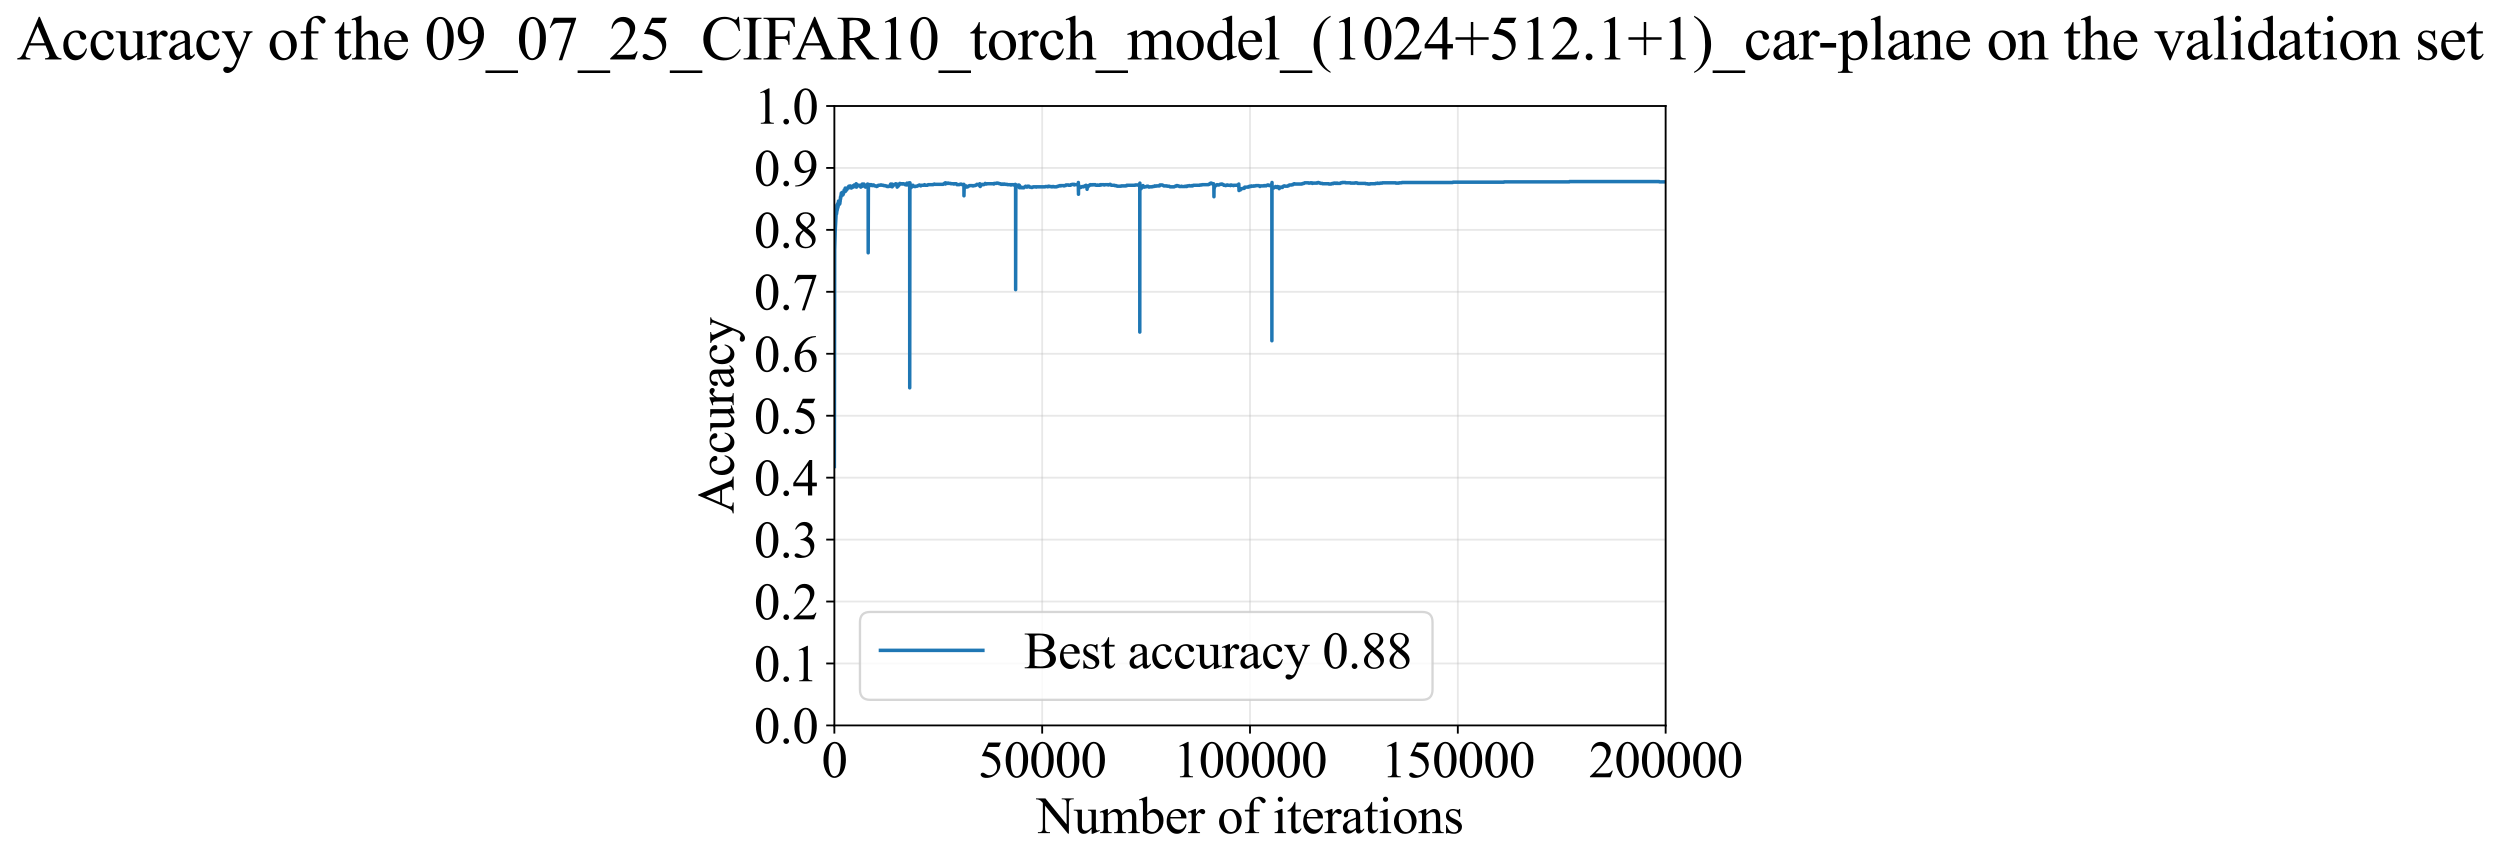<?xml version="1.0" encoding="utf-8" standalone="no"?>
<!DOCTYPE svg PUBLIC "-//W3C//DTD SVG 1.1//EN"
  "http://www.w3.org/Graphics/SVG/1.1/DTD/svg11.dtd">
<svg xmlns:xlink="http://www.w3.org/1999/xlink" width="1073.993pt" height="369.808pt" viewBox="0 0 1073.993 369.808" xmlns="http://www.w3.org/2000/svg" version="1.1">
 <defs>
  <style type="text/css">*{stroke-linejoin: round; stroke-linecap: butt}</style>
 </defs>
 <g id="figure_1">
  <g id="patch_1">
   <path d="M -0 369.808 
L 1073.993 369.808 
L 1073.993 0 
L -0 0 
z
" style="fill: #ffffff"/>
  </g>
  <g id="axes_1">
   <g id="patch_2">
    <path d="M 358.436 311.644 
L 715.556 311.644 
L 715.556 45.532 
L 358.436 45.532 
z
" style="fill: #ffffff"/>
   </g>
   <g id="matplotlib.axis_1">
    <g id="xtick_1">
     <g id="line2d_1">
      <path d="M 358.436 311.644 
L 358.436 45.532 
" clip-path="url(#pc6e347aab6)" style="fill: none; stroke: #b0b0b0; stroke-opacity: 0.3; stroke-width: 0.8; stroke-linecap: square"/>
     </g>
     <g id="line2d_2">
      <defs>
       <path id="m52aaeb418a" d="M 0 0 
L 0 3.5 
" style="stroke: #000000; stroke-width: 0.8"/>
      </defs>
      <g>
       <use xlink:href="#m52aaeb418a" x="358.436" y="311.644" style="stroke: #000000; stroke-width: 0.8"/>
      </g>
     </g>
     <g id="text_1">
      <!-- 0 -->
      <g transform="translate(352.936 333.92) scale(0.22 -0.22)">
       <defs>
        <path id="TimesNewRomanPSMT-30" d="M 231 2094 
Q 231 2819 450 3342 
Q 669 3866 1031 4122 
Q 1313 4325 1613 4325 
Q 2100 4325 2488 3828 
Q 2972 3213 2972 2159 
Q 2972 1422 2759 906 
Q 2547 391 2217 158 
Q 1888 -75 1581 -75 
Q 975 -75 572 641 
Q 231 1244 231 2094 
z
M 844 2016 
Q 844 1141 1059 588 
Q 1238 122 1591 122 
Q 1759 122 1940 273 
Q 2122 425 2216 781 
Q 2359 1319 2359 2297 
Q 2359 3022 2209 3506 
Q 2097 3866 1919 4016 
Q 1791 4119 1609 4119 
Q 1397 4119 1231 3928 
Q 1006 3669 925 3112 
Q 844 2556 844 2016 
z
" transform="scale(0.016)"/>
       </defs>
       <use xlink:href="#TimesNewRomanPSMT-30"/>
      </g>
     </g>
    </g>
    <g id="xtick_2">
     <g id="line2d_3">
      <path d="M 447.716 311.644 
L 447.716 45.532 
" clip-path="url(#pc6e347aab6)" style="fill: none; stroke: #b0b0b0; stroke-opacity: 0.3; stroke-width: 0.8; stroke-linecap: square"/>
     </g>
     <g id="line2d_4">
      <g>
       <use xlink:href="#m52aaeb418a" x="447.716" y="311.644" style="stroke: #000000; stroke-width: 0.8"/>
      </g>
     </g>
     <g id="text_2">
      <!-- 50000 -->
      <g transform="translate(420.216 333.92) scale(0.22 -0.22)">
       <defs>
        <path id="TimesNewRomanPSMT-35" d="M 2778 4238 
L 2534 3706 
L 1259 3706 
L 981 3138 
Q 1809 3016 2294 2522 
Q 2709 2097 2709 1522 
Q 2709 1188 2573 903 
Q 2438 619 2231 419 
Q 2025 219 1772 97 
Q 1413 -75 1034 -75 
Q 653 -75 479 54 
Q 306 184 306 341 
Q 306 428 378 495 
Q 450 563 559 563 
Q 641 563 702 538 
Q 763 513 909 409 
Q 1144 247 1384 247 
Q 1750 247 2026 523 
Q 2303 800 2303 1197 
Q 2303 1581 2056 1914 
Q 1809 2247 1375 2428 
Q 1034 2569 447 2591 
L 1259 4238 
L 2778 4238 
z
" transform="scale(0.016)"/>
       </defs>
       <use xlink:href="#TimesNewRomanPSMT-35"/>
       <use xlink:href="#TimesNewRomanPSMT-30" transform="translate(50 0)"/>
       <use xlink:href="#TimesNewRomanPSMT-30" transform="translate(100 0)"/>
       <use xlink:href="#TimesNewRomanPSMT-30" transform="translate(150 0)"/>
       <use xlink:href="#TimesNewRomanPSMT-30" transform="translate(200 0)"/>
      </g>
     </g>
    </g>
    <g id="xtick_3">
     <g id="line2d_5">
      <path d="M 536.996 311.644 
L 536.996 45.532 
" clip-path="url(#pc6e347aab6)" style="fill: none; stroke: #b0b0b0; stroke-opacity: 0.3; stroke-width: 0.8; stroke-linecap: square"/>
     </g>
     <g id="line2d_6">
      <g>
       <use xlink:href="#m52aaeb418a" x="536.996" y="311.644" style="stroke: #000000; stroke-width: 0.8"/>
      </g>
     </g>
     <g id="text_3">
      <!-- 100000 -->
      <g transform="translate(503.996 333.92) scale(0.22 -0.22)">
       <defs>
        <path id="TimesNewRomanPSMT-31" d="M 750 3822 
L 1781 4325 
L 1884 4325 
L 1884 747 
Q 1884 391 1914 303 
Q 1944 216 2037 169 
Q 2131 122 2419 116 
L 2419 0 
L 825 0 
L 825 116 
Q 1125 122 1212 167 
Q 1300 213 1334 289 
Q 1369 366 1369 747 
L 1369 3034 
Q 1369 3497 1338 3628 
Q 1316 3728 1258 3775 
Q 1200 3822 1119 3822 
Q 1003 3822 797 3725 
L 750 3822 
z
" transform="scale(0.016)"/>
       </defs>
       <use xlink:href="#TimesNewRomanPSMT-31"/>
       <use xlink:href="#TimesNewRomanPSMT-30" transform="translate(50 0)"/>
       <use xlink:href="#TimesNewRomanPSMT-30" transform="translate(100 0)"/>
       <use xlink:href="#TimesNewRomanPSMT-30" transform="translate(150 0)"/>
       <use xlink:href="#TimesNewRomanPSMT-30" transform="translate(200 0)"/>
       <use xlink:href="#TimesNewRomanPSMT-30" transform="translate(250 0)"/>
      </g>
     </g>
    </g>
    <g id="xtick_4">
     <g id="line2d_7">
      <path d="M 626.276 311.644 
L 626.276 45.532 
" clip-path="url(#pc6e347aab6)" style="fill: none; stroke: #b0b0b0; stroke-opacity: 0.3; stroke-width: 0.8; stroke-linecap: square"/>
     </g>
     <g id="line2d_8">
      <g>
       <use xlink:href="#m52aaeb418a" x="626.276" y="311.644" style="stroke: #000000; stroke-width: 0.8"/>
      </g>
     </g>
     <g id="text_4">
      <!-- 150000 -->
      <g transform="translate(593.276 333.92) scale(0.22 -0.22)">
       <use xlink:href="#TimesNewRomanPSMT-31"/>
       <use xlink:href="#TimesNewRomanPSMT-35" transform="translate(50 0)"/>
       <use xlink:href="#TimesNewRomanPSMT-30" transform="translate(100 0)"/>
       <use xlink:href="#TimesNewRomanPSMT-30" transform="translate(150 0)"/>
       <use xlink:href="#TimesNewRomanPSMT-30" transform="translate(200 0)"/>
       <use xlink:href="#TimesNewRomanPSMT-30" transform="translate(250 0)"/>
      </g>
     </g>
    </g>
    <g id="xtick_5">
     <g id="line2d_9">
      <path d="M 715.556 311.644 
L 715.556 45.532 
" clip-path="url(#pc6e347aab6)" style="fill: none; stroke: #b0b0b0; stroke-opacity: 0.3; stroke-width: 0.8; stroke-linecap: square"/>
     </g>
     <g id="line2d_10">
      <g>
       <use xlink:href="#m52aaeb418a" x="715.556" y="311.644" style="stroke: #000000; stroke-width: 0.8"/>
      </g>
     </g>
     <g id="text_5">
      <!-- 200000 -->
      <g transform="translate(682.556 333.92) scale(0.22 -0.22)">
       <defs>
        <path id="TimesNewRomanPSMT-32" d="M 2934 816 
L 2638 0 
L 138 0 
L 138 116 
Q 1241 1122 1691 1759 
Q 2141 2397 2141 2925 
Q 2141 3328 1894 3587 
Q 1647 3847 1303 3847 
Q 991 3847 742 3664 
Q 494 3481 375 3128 
L 259 3128 
Q 338 3706 661 4015 
Q 984 4325 1469 4325 
Q 1984 4325 2329 3994 
Q 2675 3663 2675 3213 
Q 2675 2891 2525 2569 
Q 2294 2063 1775 1497 
Q 997 647 803 472 
L 1909 472 
Q 2247 472 2383 497 
Q 2519 522 2628 598 
Q 2738 675 2819 816 
L 2934 816 
z
" transform="scale(0.016)"/>
       </defs>
       <use xlink:href="#TimesNewRomanPSMT-32"/>
       <use xlink:href="#TimesNewRomanPSMT-30" transform="translate(50 0)"/>
       <use xlink:href="#TimesNewRomanPSMT-30" transform="translate(100 0)"/>
       <use xlink:href="#TimesNewRomanPSMT-30" transform="translate(150 0)"/>
       <use xlink:href="#TimesNewRomanPSMT-30" transform="translate(200 0)"/>
       <use xlink:href="#TimesNewRomanPSMT-30" transform="translate(250 0)"/>
      </g>
     </g>
    </g>
    <g id="text_6">
     <!-- Number of iterations -->
     <g transform="translate(445.354 357.902) scale(0.22 -0.22)">
      <defs>
       <path id="TimesNewRomanPSMT-4e" d="M -84 4238 
L 1066 4238 
L 3656 1059 
L 3656 3503 
Q 3656 3894 3569 3991 
Q 3453 4122 3203 4122 
L 3056 4122 
L 3056 4238 
L 4531 4238 
L 4531 4122 
L 4381 4122 
Q 4113 4122 4000 3959 
Q 3931 3859 3931 3503 
L 3931 -69 
L 3819 -69 
L 1025 3344 
L 1025 734 
Q 1025 344 1109 247 
Q 1228 116 1475 116 
L 1625 116 
L 1625 0 
L 150 0 
L 150 116 
L 297 116 
Q 569 116 681 278 
Q 750 378 750 734 
L 750 3681 
Q 566 3897 470 3965 
Q 375 4034 191 4094 
Q 100 4122 -84 4122 
L -84 4238 
z
" transform="scale(0.016)"/>
       <path id="TimesNewRomanPSMT-75" d="M 2709 2863 
L 2709 1128 
Q 2709 631 2732 520 
Q 2756 409 2807 365 
Q 2859 322 2928 322 
Q 3025 322 3147 375 
L 3191 266 
L 2334 -88 
L 2194 -88 
L 2194 519 
Q 1825 119 1631 15 
Q 1438 -88 1222 -88 
Q 981 -88 804 51 
Q 628 191 559 409 
Q 491 628 491 1028 
L 491 2306 
Q 491 2509 447 2587 
Q 403 2666 317 2708 
Q 231 2750 6 2747 
L 6 2863 
L 1009 2863 
L 1009 947 
Q 1009 547 1148 422 
Q 1288 297 1484 297 
Q 1619 297 1789 381 
Q 1959 466 2194 703 
L 2194 2325 
Q 2194 2569 2105 2655 
Q 2016 2741 1734 2747 
L 1734 2863 
L 2709 2863 
z
" transform="scale(0.016)"/>
       <path id="TimesNewRomanPSMT-6d" d="M 1050 2338 
Q 1363 2650 1419 2697 
Q 1559 2816 1721 2881 
Q 1884 2947 2044 2947 
Q 2313 2947 2506 2790 
Q 2700 2634 2766 2338 
Q 3088 2713 3309 2830 
Q 3531 2947 3766 2947 
Q 3994 2947 4170 2830 
Q 4347 2713 4450 2447 
Q 4519 2266 4519 1878 
L 4519 647 
Q 4519 378 4559 278 
Q 4591 209 4675 161 
Q 4759 113 4950 113 
L 4950 0 
L 3538 0 
L 3538 113 
L 3597 113 
Q 3781 113 3884 184 
Q 3956 234 3988 344 
Q 4000 397 4000 647 
L 4000 1878 
Q 4000 2228 3916 2372 
Q 3794 2572 3525 2572 
Q 3359 2572 3192 2489 
Q 3025 2406 2788 2181 
L 2781 2147 
L 2788 2013 
L 2788 647 
Q 2788 353 2820 281 
Q 2853 209 2943 161 
Q 3034 113 3253 113 
L 3253 0 
L 1806 0 
L 1806 113 
Q 2044 113 2133 169 
Q 2222 225 2256 338 
Q 2272 391 2272 647 
L 2272 1878 
Q 2272 2228 2169 2381 
Q 2031 2581 1784 2581 
Q 1616 2581 1450 2491 
Q 1191 2353 1050 2181 
L 1050 647 
Q 1050 366 1089 281 
Q 1128 197 1204 155 
Q 1281 113 1516 113 
L 1516 0 
L 100 0 
L 100 113 
Q 297 113 375 155 
Q 453 197 493 289 
Q 534 381 534 647 
L 534 1741 
Q 534 2213 506 2350 
Q 484 2453 437 2492 
Q 391 2531 309 2531 
Q 222 2531 100 2484 
L 53 2597 
L 916 2947 
L 1050 2947 
L 1050 2338 
z
" transform="scale(0.016)"/>
       <path id="TimesNewRomanPSMT-62" d="M 984 2369 
Q 1400 2947 1881 2947 
Q 2322 2947 2650 2570 
Q 2978 2194 2978 1541 
Q 2978 778 2472 313 
Q 2038 -88 1503 -88 
Q 1253 -88 995 3 
Q 738 94 469 275 
L 469 3241 
Q 469 3728 445 3840 
Q 422 3953 372 3993 
Q 322 4034 247 4034 
Q 159 4034 28 3984 
L -16 4094 
L 844 4444 
L 984 4444 
L 984 2369 
z
M 984 2169 
L 984 456 
Q 1144 300 1314 220 
Q 1484 141 1663 141 
Q 1947 141 2192 453 
Q 2438 766 2438 1363 
Q 2438 1913 2192 2208 
Q 1947 2503 1634 2503 
Q 1469 2503 1303 2419 
Q 1178 2356 984 2169 
z
" transform="scale(0.016)"/>
       <path id="TimesNewRomanPSMT-65" d="M 681 1784 
Q 678 1147 991 784 
Q 1303 422 1725 422 
Q 2006 422 2214 576 
Q 2422 731 2563 1106 
L 2659 1044 
Q 2594 616 2278 264 
Q 1963 -88 1488 -88 
Q 972 -88 605 314 
Q 238 716 238 1394 
Q 238 2128 614 2539 
Q 991 2950 1559 2950 
Q 2041 2950 2350 2633 
Q 2659 2316 2659 1784 
L 681 1784 
z
M 681 1966 
L 2006 1966 
Q 1991 2241 1941 2353 
Q 1863 2528 1708 2628 
Q 1553 2728 1384 2728 
Q 1125 2728 920 2526 
Q 716 2325 681 1966 
z
" transform="scale(0.016)"/>
       <path id="TimesNewRomanPSMT-72" d="M 1038 2947 
L 1038 2303 
Q 1397 2947 1775 2947 
Q 1947 2947 2059 2842 
Q 2172 2738 2172 2600 
Q 2172 2478 2090 2393 
Q 2009 2309 1897 2309 
Q 1788 2309 1652 2417 
Q 1516 2525 1450 2525 
Q 1394 2525 1328 2463 
Q 1188 2334 1038 2041 
L 1038 669 
Q 1038 431 1097 309 
Q 1138 225 1241 169 
Q 1344 113 1538 113 
L 1538 0 
L 72 0 
L 72 113 
Q 291 113 397 181 
Q 475 231 506 341 
Q 522 394 522 644 
L 522 1753 
Q 522 2253 501 2348 
Q 481 2444 426 2487 
Q 372 2531 291 2531 
Q 194 2531 72 2484 
L 41 2597 
L 906 2947 
L 1038 2947 
z
" transform="scale(0.016)"/>
       <path id="TimesNewRomanPSMT-20" transform="scale(0.016)"/>
       <path id="TimesNewRomanPSMT-6f" d="M 1600 2947 
Q 2250 2947 2644 2453 
Q 2978 2031 2978 1484 
Q 2978 1100 2793 706 
Q 2609 313 2286 112 
Q 1963 -88 1566 -88 
Q 919 -88 538 428 
Q 216 863 216 1403 
Q 216 1797 411 2186 
Q 606 2575 925 2761 
Q 1244 2947 1600 2947 
z
M 1503 2744 
Q 1338 2744 1170 2645 
Q 1003 2547 900 2300 
Q 797 2053 797 1666 
Q 797 1041 1045 587 
Q 1294 134 1700 134 
Q 2003 134 2200 384 
Q 2397 634 2397 1244 
Q 2397 2006 2069 2444 
Q 1847 2744 1503 2744 
z
" transform="scale(0.016)"/>
       <path id="TimesNewRomanPSMT-66" d="M 1319 2638 
L 1319 756 
Q 1319 356 1406 250 
Q 1522 113 1716 113 
L 1975 113 
L 1975 0 
L 266 0 
L 266 113 
L 394 113 
Q 519 113 622 175 
Q 725 238 764 344 
Q 803 450 803 756 
L 803 2638 
L 247 2638 
L 247 2863 
L 803 2863 
L 803 3050 
Q 803 3478 940 3775 
Q 1078 4072 1361 4255 
Q 1644 4438 1997 4438 
Q 2325 4438 2600 4225 
Q 2781 4084 2781 3909 
Q 2781 3816 2700 3733 
Q 2619 3650 2525 3650 
Q 2453 3650 2373 3701 
Q 2294 3753 2178 3923 
Q 2063 4094 1966 4153 
Q 1869 4213 1750 4213 
Q 1606 4213 1506 4136 
Q 1406 4059 1362 3898 
Q 1319 3738 1319 3069 
L 1319 2863 
L 2056 2863 
L 2056 2638 
L 1319 2638 
z
" transform="scale(0.016)"/>
       <path id="TimesNewRomanPSMT-69" d="M 928 4444 
Q 1059 4444 1151 4351 
Q 1244 4259 1244 4128 
Q 1244 3997 1151 3903 
Q 1059 3809 928 3809 
Q 797 3809 703 3903 
Q 609 3997 609 4128 
Q 609 4259 701 4351 
Q 794 4444 928 4444 
z
M 1188 2947 
L 1188 647 
Q 1188 378 1227 289 
Q 1266 200 1342 156 
Q 1419 113 1622 113 
L 1622 0 
L 231 0 
L 231 113 
Q 441 113 512 153 
Q 584 194 626 287 
Q 669 381 669 647 
L 669 1750 
Q 669 2216 641 2353 
Q 619 2453 572 2492 
Q 525 2531 444 2531 
Q 356 2531 231 2484 
L 188 2597 
L 1050 2947 
L 1188 2947 
z
" transform="scale(0.016)"/>
       <path id="TimesNewRomanPSMT-74" d="M 1031 3803 
L 1031 2863 
L 1700 2863 
L 1700 2644 
L 1031 2644 
L 1031 788 
Q 1031 509 1111 412 
Q 1191 316 1316 316 
Q 1419 316 1516 380 
Q 1613 444 1666 569 
L 1788 569 
Q 1678 263 1478 108 
Q 1278 -47 1066 -47 
Q 922 -47 784 33 
Q 647 113 581 261 
Q 516 409 516 719 
L 516 2644 
L 63 2644 
L 63 2747 
Q 234 2816 414 2980 
Q 594 3144 734 3369 
Q 806 3488 934 3803 
L 1031 3803 
z
" transform="scale(0.016)"/>
       <path id="TimesNewRomanPSMT-61" d="M 1822 413 
Q 1381 72 1269 19 
Q 1100 -59 909 -59 
Q 613 -59 420 144 
Q 228 347 228 678 
Q 228 888 322 1041 
Q 450 1253 767 1440 
Q 1084 1628 1822 1897 
L 1822 2009 
Q 1822 2438 1686 2597 
Q 1550 2756 1291 2756 
Q 1094 2756 978 2650 
Q 859 2544 859 2406 
L 866 2225 
Q 866 2081 792 2003 
Q 719 1925 600 1925 
Q 484 1925 411 2006 
Q 338 2088 338 2228 
Q 338 2497 613 2722 
Q 888 2947 1384 2947 
Q 1766 2947 2009 2819 
Q 2194 2722 2281 2516 
Q 2338 2381 2338 1966 
L 2338 994 
Q 2338 584 2353 492 
Q 2369 400 2405 369 
Q 2441 338 2488 338 
Q 2538 338 2575 359 
Q 2641 400 2828 588 
L 2828 413 
Q 2478 -56 2159 -56 
Q 2006 -56 1915 50 
Q 1825 156 1822 413 
z
M 1822 616 
L 1822 1706 
Q 1350 1519 1213 1441 
Q 966 1303 859 1153 
Q 753 1003 753 825 
Q 753 600 887 451 
Q 1022 303 1197 303 
Q 1434 303 1822 616 
z
" transform="scale(0.016)"/>
       <path id="TimesNewRomanPSMT-6e" d="M 1034 2341 
Q 1538 2947 1994 2947 
Q 2228 2947 2397 2830 
Q 2566 2713 2666 2444 
Q 2734 2256 2734 1869 
L 2734 647 
Q 2734 375 2778 278 
Q 2813 200 2889 156 
Q 2966 113 3172 113 
L 3172 0 
L 1756 0 
L 1756 113 
L 1816 113 
Q 2016 113 2095 173 
Q 2175 234 2206 353 
Q 2219 400 2219 647 
L 2219 1819 
Q 2219 2209 2117 2386 
Q 2016 2563 1775 2563 
Q 1403 2563 1034 2156 
L 1034 647 
Q 1034 356 1069 288 
Q 1113 197 1189 155 
Q 1266 113 1500 113 
L 1500 0 
L 84 0 
L 84 113 
L 147 113 
Q 366 113 442 223 
Q 519 334 519 647 
L 519 1709 
Q 519 2225 495 2337 
Q 472 2450 423 2490 
Q 375 2531 294 2531 
Q 206 2531 84 2484 
L 38 2597 
L 900 2947 
L 1034 2947 
L 1034 2341 
z
" transform="scale(0.016)"/>
       <path id="TimesNewRomanPSMT-73" d="M 2050 2947 
L 2050 1972 
L 1947 1972 
Q 1828 2431 1642 2597 
Q 1456 2763 1169 2763 
Q 950 2763 815 2647 
Q 681 2531 681 2391 
Q 681 2216 781 2091 
Q 878 1963 1175 1819 
L 1631 1597 
Q 2266 1288 2266 781 
Q 2266 391 1970 151 
Q 1675 -88 1309 -88 
Q 1047 -88 709 6 
Q 606 38 541 38 
Q 469 38 428 -44 
L 325 -44 
L 325 978 
L 428 978 
Q 516 541 762 319 
Q 1009 97 1316 97 
Q 1531 97 1667 223 
Q 1803 350 1803 528 
Q 1803 744 1651 891 
Q 1500 1038 1047 1263 
Q 594 1488 453 1669 
Q 313 1847 313 2119 
Q 313 2472 555 2709 
Q 797 2947 1181 2947 
Q 1350 2947 1591 2875 
Q 1750 2828 1803 2828 
Q 1853 2828 1881 2850 
Q 1909 2872 1947 2947 
L 2050 2947 
z
" transform="scale(0.016)"/>
      </defs>
      <use xlink:href="#TimesNewRomanPSMT-4e"/>
      <use xlink:href="#TimesNewRomanPSMT-75" transform="translate(72.217 0)"/>
      <use xlink:href="#TimesNewRomanPSMT-6d" transform="translate(122.217 0)"/>
      <use xlink:href="#TimesNewRomanPSMT-62" transform="translate(200 0)"/>
      <use xlink:href="#TimesNewRomanPSMT-65" transform="translate(250 0)"/>
      <use xlink:href="#TimesNewRomanPSMT-72" transform="translate(294.385 0)"/>
      <use xlink:href="#TimesNewRomanPSMT-20" transform="translate(327.686 0)"/>
      <use xlink:href="#TimesNewRomanPSMT-6f" transform="translate(352.686 0)"/>
      <use xlink:href="#TimesNewRomanPSMT-66" transform="translate(402.686 0)"/>
      <use xlink:href="#TimesNewRomanPSMT-20" transform="translate(435.986 0)"/>
      <use xlink:href="#TimesNewRomanPSMT-69" transform="translate(460.986 0)"/>
      <use xlink:href="#TimesNewRomanPSMT-74" transform="translate(488.77 0)"/>
      <use xlink:href="#TimesNewRomanPSMT-65" transform="translate(516.553 0)"/>
      <use xlink:href="#TimesNewRomanPSMT-72" transform="translate(560.938 0)"/>
      <use xlink:href="#TimesNewRomanPSMT-61" transform="translate(594.238 0)"/>
      <use xlink:href="#TimesNewRomanPSMT-74" transform="translate(638.623 0)"/>
      <use xlink:href="#TimesNewRomanPSMT-69" transform="translate(666.406 0)"/>
      <use xlink:href="#TimesNewRomanPSMT-6f" transform="translate(694.189 0)"/>
      <use xlink:href="#TimesNewRomanPSMT-6e" transform="translate(744.189 0)"/>
      <use xlink:href="#TimesNewRomanPSMT-73" transform="translate(794.189 0)"/>
     </g>
    </g>
   </g>
   <g id="matplotlib.axis_2">
    <g id="ytick_1">
     <g id="line2d_11">
      <path d="M 358.436 311.644 
L 715.556 311.644 
" clip-path="url(#pc6e347aab6)" style="fill: none; stroke: #b0b0b0; stroke-opacity: 0.3; stroke-width: 0.8; stroke-linecap: square"/>
     </g>
     <g id="line2d_12">
      <defs>
       <path id="mc644a52493" d="M 0 0 
L -3.5 0 
" style="stroke: #000000; stroke-width: 0.8"/>
      </defs>
      <g>
       <use xlink:href="#mc644a52493" x="358.436" y="311.644" style="stroke: #000000; stroke-width: 0.8"/>
      </g>
     </g>
     <g id="text_7">
      <!-- 0.0 -->
      <g transform="translate(323.936 319.282) scale(0.22 -0.22)">
       <defs>
        <path id="TimesNewRomanPSMT-2e" d="M 800 606 
Q 947 606 1047 504 
Q 1147 403 1147 259 
Q 1147 116 1045 14 
Q 944 -88 800 -88 
Q 656 -88 554 14 
Q 453 116 453 259 
Q 453 406 554 506 
Q 656 606 800 606 
z
" transform="scale(0.016)"/>
       </defs>
       <use xlink:href="#TimesNewRomanPSMT-30"/>
       <use xlink:href="#TimesNewRomanPSMT-2e" transform="translate(50 0)"/>
       <use xlink:href="#TimesNewRomanPSMT-30" transform="translate(75 0)"/>
      </g>
     </g>
    </g>
    <g id="ytick_2">
     <g id="line2d_13">
      <path d="M 358.436 285.032 
L 715.556 285.032 
" clip-path="url(#pc6e347aab6)" style="fill: none; stroke: #b0b0b0; stroke-opacity: 0.3; stroke-width: 0.8; stroke-linecap: square"/>
     </g>
     <g id="line2d_14">
      <g>
       <use xlink:href="#mc644a52493" x="358.436" y="285.032" style="stroke: #000000; stroke-width: 0.8"/>
      </g>
     </g>
     <g id="text_8">
      <!-- 0.1 -->
      <g transform="translate(323.936 292.67) scale(0.22 -0.22)">
       <use xlink:href="#TimesNewRomanPSMT-30"/>
       <use xlink:href="#TimesNewRomanPSMT-2e" transform="translate(50 0)"/>
       <use xlink:href="#TimesNewRomanPSMT-31" transform="translate(75 0)"/>
      </g>
     </g>
    </g>
    <g id="ytick_3">
     <g id="line2d_15">
      <path d="M 358.436 258.421 
L 715.556 258.421 
" clip-path="url(#pc6e347aab6)" style="fill: none; stroke: #b0b0b0; stroke-opacity: 0.3; stroke-width: 0.8; stroke-linecap: square"/>
     </g>
     <g id="line2d_16">
      <g>
       <use xlink:href="#mc644a52493" x="358.436" y="258.421" style="stroke: #000000; stroke-width: 0.8"/>
      </g>
     </g>
     <g id="text_9">
      <!-- 0.2 -->
      <g transform="translate(323.936 266.059) scale(0.22 -0.22)">
       <use xlink:href="#TimesNewRomanPSMT-30"/>
       <use xlink:href="#TimesNewRomanPSMT-2e" transform="translate(50 0)"/>
       <use xlink:href="#TimesNewRomanPSMT-32" transform="translate(75 0)"/>
      </g>
     </g>
    </g>
    <g id="ytick_4">
     <g id="line2d_17">
      <path d="M 358.436 231.81 
L 715.556 231.81 
" clip-path="url(#pc6e347aab6)" style="fill: none; stroke: #b0b0b0; stroke-opacity: 0.3; stroke-width: 0.8; stroke-linecap: square"/>
     </g>
     <g id="line2d_18">
      <g>
       <use xlink:href="#mc644a52493" x="358.436" y="231.81" style="stroke: #000000; stroke-width: 0.8"/>
      </g>
     </g>
     <g id="text_10">
      <!-- 0.3 -->
      <g transform="translate(323.936 239.448) scale(0.22 -0.22)">
       <defs>
        <path id="TimesNewRomanPSMT-33" d="M 325 3431 
Q 506 3859 782 4092 
Q 1059 4325 1472 4325 
Q 1981 4325 2253 3994 
Q 2459 3747 2459 3466 
Q 2459 3003 1878 2509 
Q 2269 2356 2469 2072 
Q 2669 1788 2669 1403 
Q 2669 853 2319 450 
Q 1863 -75 997 -75 
Q 569 -75 414 31 
Q 259 138 259 259 
Q 259 350 332 419 
Q 406 488 509 488 
Q 588 488 669 463 
Q 722 447 909 348 
Q 1097 250 1169 231 
Q 1284 197 1416 197 
Q 1734 197 1970 444 
Q 2206 691 2206 1028 
Q 2206 1275 2097 1509 
Q 2016 1684 1919 1775 
Q 1784 1900 1550 2001 
Q 1316 2103 1072 2103 
L 972 2103 
L 972 2197 
Q 1219 2228 1467 2375 
Q 1716 2522 1828 2728 
Q 1941 2934 1941 3181 
Q 1941 3503 1739 3701 
Q 1538 3900 1238 3900 
Q 753 3900 428 3381 
L 325 3431 
z
" transform="scale(0.016)"/>
       </defs>
       <use xlink:href="#TimesNewRomanPSMT-30"/>
       <use xlink:href="#TimesNewRomanPSMT-2e" transform="translate(50 0)"/>
       <use xlink:href="#TimesNewRomanPSMT-33" transform="translate(75 0)"/>
      </g>
     </g>
    </g>
    <g id="ytick_5">
     <g id="line2d_19">
      <path d="M 358.436 205.199 
L 715.556 205.199 
" clip-path="url(#pc6e347aab6)" style="fill: none; stroke: #b0b0b0; stroke-opacity: 0.3; stroke-width: 0.8; stroke-linecap: square"/>
     </g>
     <g id="line2d_20">
      <g>
       <use xlink:href="#mc644a52493" x="358.436" y="205.199" style="stroke: #000000; stroke-width: 0.8"/>
      </g>
     </g>
     <g id="text_11">
      <!-- 0.4 -->
      <g transform="translate(323.936 212.837) scale(0.22 -0.22)">
       <defs>
        <path id="TimesNewRomanPSMT-34" d="M 2978 1563 
L 2978 1119 
L 2409 1119 
L 2409 0 
L 1894 0 
L 1894 1119 
L 100 1119 
L 100 1519 
L 2066 4325 
L 2409 4325 
L 2409 1563 
L 2978 1563 
z
M 1894 1563 
L 1894 3666 
L 406 1563 
L 1894 1563 
z
" transform="scale(0.016)"/>
       </defs>
       <use xlink:href="#TimesNewRomanPSMT-30"/>
       <use xlink:href="#TimesNewRomanPSMT-2e" transform="translate(50 0)"/>
       <use xlink:href="#TimesNewRomanPSMT-34" transform="translate(75 0)"/>
      </g>
     </g>
    </g>
    <g id="ytick_6">
     <g id="line2d_21">
      <path d="M 358.436 178.588 
L 715.556 178.588 
" clip-path="url(#pc6e347aab6)" style="fill: none; stroke: #b0b0b0; stroke-opacity: 0.3; stroke-width: 0.8; stroke-linecap: square"/>
     </g>
     <g id="line2d_22">
      <g>
       <use xlink:href="#mc644a52493" x="358.436" y="178.588" style="stroke: #000000; stroke-width: 0.8"/>
      </g>
     </g>
     <g id="text_12">
      <!-- 0.5 -->
      <g transform="translate(323.936 186.226) scale(0.22 -0.22)">
       <use xlink:href="#TimesNewRomanPSMT-30"/>
       <use xlink:href="#TimesNewRomanPSMT-2e" transform="translate(50 0)"/>
       <use xlink:href="#TimesNewRomanPSMT-35" transform="translate(75 0)"/>
      </g>
     </g>
    </g>
    <g id="ytick_7">
     <g id="line2d_23">
      <path d="M 358.436 151.976 
L 715.556 151.976 
" clip-path="url(#pc6e347aab6)" style="fill: none; stroke: #b0b0b0; stroke-opacity: 0.3; stroke-width: 0.8; stroke-linecap: square"/>
     </g>
     <g id="line2d_24">
      <g>
       <use xlink:href="#mc644a52493" x="358.436" y="151.976" style="stroke: #000000; stroke-width: 0.8"/>
      </g>
     </g>
     <g id="text_13">
      <!-- 0.6 -->
      <g transform="translate(323.936 159.614) scale(0.22 -0.22)">
       <defs>
        <path id="TimesNewRomanPSMT-36" d="M 2869 4325 
L 2869 4209 
Q 2456 4169 2195 4045 
Q 1934 3922 1679 3669 
Q 1425 3416 1258 3105 
Q 1091 2794 978 2366 
Q 1428 2675 1881 2675 
Q 2316 2675 2634 2325 
Q 2953 1975 2953 1425 
Q 2953 894 2631 456 
Q 2244 -75 1606 -75 
Q 1172 -75 869 213 
Q 275 772 275 1663 
Q 275 2231 503 2743 
Q 731 3256 1154 3653 
Q 1578 4050 1965 4187 
Q 2353 4325 2688 4325 
L 2869 4325 
z
M 925 2138 
Q 869 1716 869 1456 
Q 869 1156 980 804 
Q 1091 453 1309 247 
Q 1469 100 1697 100 
Q 1969 100 2183 356 
Q 2397 613 2397 1088 
Q 2397 1622 2184 2012 
Q 1972 2403 1581 2403 
Q 1463 2403 1327 2353 
Q 1191 2303 925 2138 
z
" transform="scale(0.016)"/>
       </defs>
       <use xlink:href="#TimesNewRomanPSMT-30"/>
       <use xlink:href="#TimesNewRomanPSMT-2e" transform="translate(50 0)"/>
       <use xlink:href="#TimesNewRomanPSMT-36" transform="translate(75 0)"/>
      </g>
     </g>
    </g>
    <g id="ytick_8">
     <g id="line2d_25">
      <path d="M 358.436 125.365 
L 715.556 125.365 
" clip-path="url(#pc6e347aab6)" style="fill: none; stroke: #b0b0b0; stroke-opacity: 0.3; stroke-width: 0.8; stroke-linecap: square"/>
     </g>
     <g id="line2d_26">
      <g>
       <use xlink:href="#mc644a52493" x="358.436" y="125.365" style="stroke: #000000; stroke-width: 0.8"/>
      </g>
     </g>
     <g id="text_14">
      <!-- 0.7 -->
      <g transform="translate(323.936 133.003) scale(0.22 -0.22)">
       <defs>
        <path id="TimesNewRomanPSMT-37" d="M 644 4238 
L 2916 4238 
L 2916 4119 
L 1503 -88 
L 1153 -88 
L 2419 3728 
L 1253 3728 
Q 900 3728 750 3644 
Q 488 3500 328 3200 
L 238 3234 
L 644 4238 
z
" transform="scale(0.016)"/>
       </defs>
       <use xlink:href="#TimesNewRomanPSMT-30"/>
       <use xlink:href="#TimesNewRomanPSMT-2e" transform="translate(50 0)"/>
       <use xlink:href="#TimesNewRomanPSMT-37" transform="translate(75 0)"/>
      </g>
     </g>
    </g>
    <g id="ytick_9">
     <g id="line2d_27">
      <path d="M 358.436 98.754 
L 715.556 98.754 
" clip-path="url(#pc6e347aab6)" style="fill: none; stroke: #b0b0b0; stroke-opacity: 0.3; stroke-width: 0.8; stroke-linecap: square"/>
     </g>
     <g id="line2d_28">
      <g>
       <use xlink:href="#mc644a52493" x="358.436" y="98.754" style="stroke: #000000; stroke-width: 0.8"/>
      </g>
     </g>
     <g id="text_15">
      <!-- 0.8 -->
      <g transform="translate(323.936 106.392) scale(0.22 -0.22)">
       <defs>
        <path id="TimesNewRomanPSMT-38" d="M 1228 2134 
Q 725 2547 579 2797 
Q 434 3047 434 3316 
Q 434 3728 753 4026 
Q 1072 4325 1600 4325 
Q 2113 4325 2425 4047 
Q 2738 3769 2738 3413 
Q 2738 3175 2569 2928 
Q 2400 2681 1866 2347 
Q 2416 1922 2594 1678 
Q 2831 1359 2831 1006 
Q 2831 559 2490 242 
Q 2150 -75 1597 -75 
Q 994 -75 656 303 
Q 388 606 388 966 
Q 388 1247 577 1523 
Q 766 1800 1228 2134 
z
M 1719 2469 
Q 2094 2806 2194 3001 
Q 2294 3197 2294 3444 
Q 2294 3772 2109 3958 
Q 1925 4144 1606 4144 
Q 1288 4144 1088 3959 
Q 888 3775 888 3528 
Q 888 3366 970 3203 
Q 1053 3041 1206 2894 
L 1719 2469 
z
M 1375 2016 
Q 1116 1797 991 1539 
Q 866 1281 866 981 
Q 866 578 1086 336 
Q 1306 94 1647 94 
Q 1984 94 2187 284 
Q 2391 475 2391 747 
Q 2391 972 2272 1150 
Q 2050 1481 1375 2016 
z
" transform="scale(0.016)"/>
       </defs>
       <use xlink:href="#TimesNewRomanPSMT-30"/>
       <use xlink:href="#TimesNewRomanPSMT-2e" transform="translate(50 0)"/>
       <use xlink:href="#TimesNewRomanPSMT-38" transform="translate(75 0)"/>
      </g>
     </g>
    </g>
    <g id="ytick_10">
     <g id="line2d_29">
      <path d="M 358.436 72.143 
L 715.556 72.143 
" clip-path="url(#pc6e347aab6)" style="fill: none; stroke: #b0b0b0; stroke-opacity: 0.3; stroke-width: 0.8; stroke-linecap: square"/>
     </g>
     <g id="line2d_30">
      <g>
       <use xlink:href="#mc644a52493" x="358.436" y="72.143" style="stroke: #000000; stroke-width: 0.8"/>
      </g>
     </g>
     <g id="text_16">
      <!-- 0.9 -->
      <g transform="translate(323.936 79.781) scale(0.22 -0.22)">
       <defs>
        <path id="TimesNewRomanPSMT-39" d="M 338 -88 
L 338 28 
Q 744 34 1094 217 
Q 1444 400 1770 856 
Q 2097 1313 2225 1859 
Q 1734 1544 1338 1544 
Q 891 1544 572 1889 
Q 253 2234 253 2806 
Q 253 3363 572 3797 
Q 956 4325 1575 4325 
Q 2097 4325 2469 3894 
Q 2925 3359 2925 2575 
Q 2925 1869 2578 1258 
Q 2231 647 1613 244 
Q 1109 -88 516 -88 
L 338 -88 
z
M 2275 2091 
Q 2331 2497 2331 2741 
Q 2331 3044 2228 3395 
Q 2125 3747 1936 3934 
Q 1747 4122 1506 4122 
Q 1228 4122 1018 3872 
Q 809 3622 809 3128 
Q 809 2469 1088 2097 
Q 1291 1828 1588 1828 
Q 1731 1828 1928 1897 
Q 2125 1966 2275 2091 
z
" transform="scale(0.016)"/>
       </defs>
       <use xlink:href="#TimesNewRomanPSMT-30"/>
       <use xlink:href="#TimesNewRomanPSMT-2e" transform="translate(50 0)"/>
       <use xlink:href="#TimesNewRomanPSMT-39" transform="translate(75 0)"/>
      </g>
     </g>
    </g>
    <g id="ytick_11">
     <g id="line2d_31">
      <path d="M 358.436 45.532 
L 715.556 45.532 
" clip-path="url(#pc6e347aab6)" style="fill: none; stroke: #b0b0b0; stroke-opacity: 0.3; stroke-width: 0.8; stroke-linecap: square"/>
     </g>
     <g id="line2d_32">
      <g>
       <use xlink:href="#mc644a52493" x="358.436" y="45.532" style="stroke: #000000; stroke-width: 0.8"/>
      </g>
     </g>
     <g id="text_17">
      <!-- 1.0 -->
      <g transform="translate(323.936 53.17) scale(0.22 -0.22)">
       <use xlink:href="#TimesNewRomanPSMT-31"/>
       <use xlink:href="#TimesNewRomanPSMT-2e" transform="translate(50 0)"/>
       <use xlink:href="#TimesNewRomanPSMT-30" transform="translate(75 0)"/>
      </g>
     </g>
    </g>
    <g id="text_18">
     <!-- Accuracy -->
     <g transform="translate(315.189 220.726) rotate(-90) scale(0.22 -0.22)">
      <defs>
       <path id="TimesNewRomanPSMT-41" d="M 2928 1419 
L 1288 1419 
L 1000 750 
Q 894 503 894 381 
Q 894 284 986 211 
Q 1078 138 1384 116 
L 1384 0 
L 50 0 
L 50 116 
Q 316 163 394 238 
Q 553 388 747 847 
L 2238 4334 
L 2347 4334 
L 3822 809 
Q 4000 384 4145 257 
Q 4291 131 4550 116 
L 4550 0 
L 2878 0 
L 2878 116 
Q 3131 128 3220 200 
Q 3309 272 3309 375 
Q 3309 513 3184 809 
L 2928 1419 
z
M 2841 1650 
L 2122 3363 
L 1384 1650 
L 2841 1650 
z
" transform="scale(0.016)"/>
       <path id="TimesNewRomanPSMT-63" d="M 2631 1088 
Q 2516 522 2178 217 
Q 1841 -88 1431 -88 
Q 944 -88 581 321 
Q 219 731 219 1428 
Q 219 2103 620 2525 
Q 1022 2947 1584 2947 
Q 2006 2947 2278 2723 
Q 2550 2500 2550 2259 
Q 2550 2141 2473 2067 
Q 2397 1994 2259 1994 
Q 2075 1994 1981 2113 
Q 1928 2178 1911 2362 
Q 1894 2547 1784 2644 
Q 1675 2738 1481 2738 
Q 1169 2738 978 2506 
Q 725 2200 725 1697 
Q 725 1184 976 792 
Q 1228 400 1656 400 
Q 1963 400 2206 609 
Q 2378 753 2541 1131 
L 2631 1088 
z
" transform="scale(0.016)"/>
       <path id="TimesNewRomanPSMT-79" d="M 38 2863 
L 1372 2863 
L 1372 2747 
L 1306 2747 
Q 1166 2747 1095 2686 
Q 1025 2625 1025 2534 
Q 1025 2413 1128 2197 
L 1825 753 
L 2466 2334 
Q 2519 2463 2519 2588 
Q 2519 2644 2497 2672 
Q 2472 2706 2419 2726 
Q 2366 2747 2231 2747 
L 2231 2863 
L 3163 2863 
L 3163 2747 
Q 3047 2734 2984 2696 
Q 2922 2659 2847 2556 
Q 2819 2513 2741 2316 
L 1575 -541 
Q 1406 -956 1132 -1168 
Q 859 -1381 606 -1381 
Q 422 -1381 303 -1275 
Q 184 -1169 184 -1031 
Q 184 -900 270 -820 
Q 356 -741 506 -741 
Q 609 -741 788 -809 
Q 913 -856 944 -856 
Q 1038 -856 1148 -759 
Q 1259 -663 1372 -384 
L 1575 113 
L 547 2272 
Q 500 2369 397 2513 
Q 319 2622 269 2659 
Q 197 2709 38 2747 
L 38 2863 
z
" transform="scale(0.016)"/>
      </defs>
      <use xlink:href="#TimesNewRomanPSMT-41"/>
      <use xlink:href="#TimesNewRomanPSMT-63" transform="translate(72.217 0)"/>
      <use xlink:href="#TimesNewRomanPSMT-63" transform="translate(116.602 0)"/>
      <use xlink:href="#TimesNewRomanPSMT-75" transform="translate(160.986 0)"/>
      <use xlink:href="#TimesNewRomanPSMT-72" transform="translate(210.986 0)"/>
      <use xlink:href="#TimesNewRomanPSMT-61" transform="translate(244.287 0)"/>
      <use xlink:href="#TimesNewRomanPSMT-63" transform="translate(288.672 0)"/>
      <use xlink:href="#TimesNewRomanPSMT-79" transform="translate(333.057 0)"/>
     </g>
    </g>
   </g>
   <g id="line2d_33">
    <path d="M 358.436 200.409 
L 358.579 107.269 
L 358.794 99.286 
L 359.204 91.835 
L 359.222 91.968 
L 359.24 91.968 
L 359.311 90.771 
L 359.383 90.904 
L 359.401 91.835 
L 359.419 89.706 
L 359.454 90.371 
L 359.526 88.109 
L 359.508 91.037 
L 359.579 89.307 
L 359.615 88.109 
L 359.633 88.642 
L 359.669 88.376 
L 359.722 90.105 
L 359.74 87.71 
L 359.829 88.775 
L 359.865 88.908 
L 359.936 87.976 
L 359.972 89.174 
L 360.026 87.178 
L 360.044 87.843 
L 360.061 87.71 
L 360.079 88.642 
L 360.097 87.178 
L 360.151 87.311 
L 360.169 87.444 
L 360.186 86.912 
L 360.204 86.38 
L 360.222 87.71 
L 360.294 86.912 
L 360.329 86.912 
L 360.365 86.779 
L 360.401 86.646 
L 360.472 87.444 
L 360.544 86.779 
L 360.508 87.577 
L 360.597 87.045 
L 360.615 87.045 
L 360.633 87.178 
L 360.651 86.912 
L 360.686 87.71 
L 360.776 86.247 
L 360.811 87.444 
L 360.865 86.38 
L 360.919 86.646 
L 361.008 85.315 
L 361.079 84.65 
L 361.097 84.783 
L 361.115 85.448 
L 361.151 84.384 
L 361.204 84.65 
L 361.222 84.783 
L 361.24 84.251 
L 361.258 84.251 
L 361.436 82.92 
L 361.347 84.384 
L 361.472 83.053 
L 361.544 83.985 
L 361.561 83.586 
L 361.615 82.787 
L 361.669 83.452 
L 361.776 82.654 
L 361.704 83.586 
L 361.794 82.92 
L 361.901 83.852 
L 361.954 83.319 
L 361.972 83.186 
L 361.99 83.586 
L 362.026 83.586 
L 362.115 83.452 
L 362.133 83.719 
L 362.258 82.92 
L 362.294 83.319 
L 362.311 83.319 
L 362.436 82.388 
L 362.454 82.654 
L 362.472 82.787 
L 362.49 82.255 
L 362.544 82.521 
L 362.669 81.59 
L 362.758 81.723 
L 362.776 81.723 
L 362.883 81.989 
L 363.008 81.723 
L 363.026 81.989 
L 363.097 81.856 
L 363.115 80.791 
L 363.151 82.255 
L 363.186 82.122 
L 363.258 82.122 
L 363.454 81.457 
L 363.472 81.457 
L 363.49 81.324 
L 363.544 81.59 
L 363.579 81.457 
L 363.633 81.457 
L 363.704 81.19 
L 363.722 81.457 
L 363.758 81.59 
L 363.776 81.324 
L 363.794 81.324 
L 363.936 80.924 
L 363.972 80.791 
L 364.026 81.057 
L 364.115 80.791 
L 364.133 80.924 
L 364.168 80.924 
L 364.311 80.525 
L 364.401 80.658 
L 364.347 80.392 
L 364.418 80.525 
L 364.49 80.525 
L 364.508 80.791 
L 364.561 80.259 
L 364.579 80.658 
L 364.651 79.993 
L 364.686 80.259 
L 364.776 80.259 
L 364.793 80.126 
L 364.847 80.525 
L 364.883 80.259 
L 364.936 80.259 
L 364.954 80.392 
L 365.008 80.126 
L 365.026 80.126 
L 365.079 80.126 
L 365.222 79.86 
L 365.383 80.259 
L 365.472 80.259 
L 365.615 80.525 
L 365.633 80.525 
L 365.704 80.791 
L 365.722 80.658 
L 365.776 80.392 
L 365.829 80.525 
L 365.918 80.525 
L 365.972 80.658 
L 366.008 80.392 
L 366.079 80.126 
L 366.115 80.392 
L 366.133 80.392 
L 366.204 79.993 
L 366.258 80.126 
L 366.347 79.86 
L 366.365 79.993 
L 366.49 80.392 
L 366.615 79.727 
L 366.668 79.86 
L 366.722 79.86 
L 366.847 79.594 
L 366.972 79.461 
L 367.061 79.993 
L 367.097 79.727 
L 367.24 79.993 
L 367.401 79.594 
L 367.418 79.594 
L 367.454 79.328 
L 367.49 79.727 
L 367.508 79.727 
L 367.543 80.259 
L 367.597 79.461 
L 367.668 79.461 
L 367.811 78.929 
L 367.829 79.062 
L 367.954 80.392 
L 368.043 79.993 
L 368.115 79.727 
L 368.151 79.993 
L 368.168 79.993 
L 368.293 79.328 
L 368.311 79.461 
L 368.436 79.727 
L 368.579 79.727 
L 368.704 79.594 
L 368.758 79.594 
L 368.883 79.727 
L 368.918 79.727 
L 369.008 79.86 
L 369.026 79.727 
L 369.061 79.727 
L 369.115 79.86 
L 369.168 79.727 
L 369.293 79.594 
L 369.365 79.594 
L 369.383 79.727 
L 369.472 79.594 
L 369.543 79.594 
L 369.651 79.727 
L 369.668 79.594 
L 369.74 79.727 
L 369.776 80.392 
L 369.865 80.126 
L 369.972 79.461 
L 370.008 79.594 
L 370.168 80.126 
L 370.204 79.727 
L 370.276 79.86 
L 370.293 79.86 
L 370.436 79.062 
L 370.472 79.328 
L 370.543 79.062 
L 370.597 79.461 
L 370.633 79.461 
L 370.651 79.993 
L 370.74 79.461 
L 370.811 79.461 
L 370.954 79.195 
L 370.972 79.195 
L 371.008 79.461 
L 371.061 79.062 
L 371.079 79.195 
L 371.133 79.062 
L 371.186 79.195 
L 371.311 79.594 
L 371.401 79.594 
L 371.49 79.461 
L 371.508 79.594 
L 371.615 79.727 
L 371.668 79.86 
L 371.686 79.594 
L 371.811 80.392 
L 371.954 80.126 
L 371.99 80.126 
L 372.151 79.594 
L 372.222 79.727 
L 372.258 79.594 
L 372.383 79.594 
L 372.526 79.328 
L 372.668 79.727 
L 372.704 79.062 
L 372.758 79.727 
L 372.829 79.993 
L 372.811 79.594 
L 372.865 79.727 
L 372.883 79.727 
L 372.901 79.461 
L 372.918 80.259 
L 372.936 80.259 
L 372.954 80.658 
L 372.972 108.6 
L 373.061 79.594 
L 373.097 79.594 
L 373.115 79.195 
L 373.186 79.993 
L 373.293 79.594 
L 373.311 79.727 
L 373.436 79.86 
L 373.579 79.594 
L 373.686 79.727 
L 373.847 79.328 
L 373.972 79.461 
L 374.008 79.461 
L 374.133 79.328 
L 374.293 79.328 
L 374.418 79.594 
L 374.508 79.594 
L 374.633 79.727 
L 374.829 79.727 
L 374.972 79.461 
L 375.043 79.461 
L 375.133 79.594 
L 375.15 79.461 
L 375.329 79.461 
L 375.472 79.727 
L 375.597 79.727 
L 375.722 79.86 
L 376.275 79.86 
L 376.4 79.993 
L 376.436 79.993 
L 376.561 80.126 
L 376.615 80.126 
L 376.74 79.993 
L 376.954 79.993 
L 377.097 79.727 
L 377.222 79.727 
L 377.347 79.594 
L 378.061 79.594 
L 378.186 79.461 
L 378.758 79.461 
L 378.883 79.594 
L 379.454 79.594 
L 379.579 79.727 
L 380.186 79.727 
L 380.311 79.86 
L 380.74 79.86 
L 380.865 79.993 
L 380.972 79.993 
L 381.097 80.126 
L 381.24 80.126 
L 381.258 79.993 
L 381.347 80.126 
L 381.793 80.126 
L 381.918 79.993 
L 382.133 79.993 
L 382.275 79.727 
L 382.365 79.727 
L 382.383 79.86 
L 382.418 79.594 
L 382.454 79.727 
L 382.543 79.195 
L 382.561 79.461 
L 382.579 79.594 
L 382.597 79.195 
L 382.615 79.195 
L 382.65 79.062 
L 382.686 79.328 
L 382.704 79.328 
L 382.74 79.328 
L 382.829 80.126 
L 382.865 79.727 
L 382.918 79.461 
L 382.936 79.594 
L 382.954 79.993 
L 383.008 79.328 
L 383.025 79.328 
L 383.061 79.328 
L 383.079 79.461 
L 383.097 79.195 
L 383.133 79.195 
L 383.168 79.062 
L 383.275 80.259 
L 383.293 79.993 
L 383.311 79.993 
L 383.454 79.328 
L 383.472 79.461 
L 383.633 79.86 
L 383.668 79.86 
L 383.829 79.461 
L 383.936 79.461 
L 384.061 79.328 
L 384.115 79.328 
L 384.24 79.195 
L 384.275 79.195 
L 384.4 79.328 
L 384.472 79.328 
L 384.597 79.195 
L 384.668 79.195 
L 384.811 78.929 
L 384.829 78.929 
L 384.972 79.195 
L 385.007 79.195 
L 385.043 79.062 
L 385.061 79.328 
L 385.115 79.195 
L 385.15 79.195 
L 385.257 79.062 
L 385.418 80.392 
L 385.472 79.993 
L 385.525 79.594 
L 385.597 79.727 
L 385.632 79.727 
L 385.775 79.993 
L 385.847 79.993 
L 386.007 79.328 
L 386.025 79.461 
L 386.079 79.461 
L 386.186 79.594 
L 386.347 79.195 
L 386.365 79.195 
L 386.525 78.795 
L 386.597 78.795 
L 386.668 79.062 
L 386.722 78.929 
L 386.757 78.929 
L 386.882 79.062 
L 387.061 79.062 
L 387.186 78.929 
L 387.543 78.929 
L 387.668 79.062 
L 387.74 79.062 
L 387.865 78.929 
L 388.186 78.929 
L 388.311 79.062 
L 388.507 79.062 
L 388.632 79.195 
L 388.686 79.195 
L 388.811 79.328 
L 389.15 79.328 
L 389.275 79.461 
L 389.293 79.461 
L 389.49 78.795 
L 389.615 79.195 
L 389.632 79.062 
L 389.65 78.662 
L 389.704 79.461 
L 389.722 78.929 
L 389.847 79.195 
L 389.865 79.195 
L 390.007 78.929 
L 390.115 78.929 
L 390.24 78.795 
L 390.507 78.795 
L 390.579 78.529 
L 390.615 78.662 
L 390.632 78.662 
L 390.793 79.062 
L 390.811 166.612 
L 390.9 78.529 
L 390.936 80.259 
L 391.025 79.461 
L 391.079 79.461 
L 391.168 79.328 
L 391.186 79.461 
L 391.347 80.658 
L 391.436 79.594 
L 391.472 79.86 
L 391.507 79.594 
L 391.543 79.993 
L 391.579 80.259 
L 391.668 80.126 
L 391.704 80.126 
L 391.722 80.259 
L 391.757 79.993 
L 391.793 79.993 
L 391.811 79.86 
L 391.9 79.993 
L 391.99 79.993 
L 392.115 79.594 
L 392.222 79.594 
L 392.365 79.86 
L 392.418 79.86 
L 392.543 79.993 
L 392.632 79.993 
L 392.757 80.126 
L 393.311 80.126 
L 393.436 79.993 
L 393.99 79.993 
L 394.115 79.86 
L 394.222 79.86 
L 394.347 79.727 
L 394.543 79.727 
L 394.668 79.594 
L 394.936 79.594 
L 394.972 79.461 
L 395.043 79.594 
L 395.418 79.594 
L 395.543 79.86 
L 395.668 79.727 
L 395.739 79.727 
L 395.864 79.594 
L 396.829 79.594 
L 396.954 79.461 
L 397.132 79.461 
L 397.186 79.328 
L 397.239 79.461 
L 397.257 79.461 
L 397.382 79.594 
L 398.364 79.594 
L 398.489 79.461 
L 398.65 79.461 
L 398.775 79.328 
L 400.864 79.328 
L 400.989 79.195 
L 401.311 79.195 
L 401.418 79.062 
L 401.543 79.195 
L 405.132 79.195 
L 405.257 79.062 
L 405.364 79.062 
L 405.489 78.929 
L 405.579 78.929 
L 405.704 78.795 
L 405.739 78.795 
L 405.864 78.662 
L 405.989 78.795 
L 406.043 78.929 
L 406.096 78.529 
L 406.168 79.062 
L 406.204 78.529 
L 406.221 78.529 
L 406.364 78.795 
L 406.436 78.795 
L 406.561 78.662 
L 406.668 78.795 
L 406.757 78.662 
L 406.775 78.795 
L 407.025 78.795 
L 407.15 78.662 
L 407.471 78.662 
L 407.596 78.795 
L 408.382 78.795 
L 408.507 78.929 
L 409.596 78.929 
L 409.721 79.062 
L 409.864 79.062 
L 409.989 78.929 
L 410.793 78.929 
L 410.918 79.062 
L 410.954 79.062 
L 411.096 79.328 
L 412.096 79.328 
L 412.221 79.195 
L 412.686 79.195 
L 412.811 79.062 
L 412.829 79.062 
L 412.954 79.195 
L 413.204 79.195 
L 413.329 79.328 
L 413.811 79.328 
L 413.936 79.195 
L 414.061 79.461 
L 414.079 79.195 
L 414.096 79.461 
L 414.114 84.118 
L 414.204 80.525 
L 414.221 81.19 
L 414.239 80.259 
L 414.311 80.525 
L 414.4 80.126 
L 414.454 80.259 
L 414.739 80.259 
L 414.864 80.126 
L 414.882 80.126 
L 415.007 79.86 
L 415.15 80.126 
L 415.204 80.126 
L 415.328 80.392 
L 415.453 80.259 
L 415.757 80.259 
L 415.882 80.126 
L 415.918 80.126 
L 416.043 79.993 
L 416.078 79.993 
L 416.203 79.86 
L 416.382 79.86 
L 416.507 79.727 
L 417.668 79.727 
L 417.793 79.86 
L 418.239 79.86 
L 418.364 79.727 
L 418.882 79.727 
L 419.007 79.594 
L 419.275 79.594 
L 419.4 79.461 
L 419.489 79.461 
L 419.632 79.195 
L 419.703 79.195 
L 419.757 79.328 
L 419.811 79.195 
L 419.828 79.195 
L 419.953 79.328 
L 420.4 79.328 
L 420.436 79.195 
L 420.507 79.328 
L 420.596 79.328 
L 420.757 79.727 
L 420.775 79.727 
L 420.864 79.86 
L 420.9 78.929 
L 420.971 79.594 
L 421.096 80.126 
L 421.114 79.993 
L 421.239 79.86 
L 421.293 79.86 
L 421.453 79.461 
L 421.471 79.461 
L 421.596 79.328 
L 421.757 79.328 
L 421.882 79.195 
L 421.989 79.195 
L 422.114 79.328 
L 422.632 79.328 
L 422.757 79.195 
L 422.936 79.195 
L 423.078 78.929 
L 423.168 78.929 
L 423.221 78.795 
L 423.275 78.929 
L 423.525 78.929 
L 423.65 79.062 
L 423.828 79.062 
L 423.953 78.929 
L 426.828 78.929 
L 426.935 79.062 
L 427.078 78.795 
L 427.989 78.795 
L 428.114 78.662 
L 428.721 78.662 
L 428.846 78.795 
L 429.185 78.795 
L 429.31 78.929 
L 429.721 78.929 
L 429.846 79.062 
L 429.971 79.062 
L 430.096 79.195 
L 430.257 79.195 
L 430.382 79.062 
L 430.685 79.062 
L 430.81 79.195 
L 431.007 79.195 
L 431.132 79.062 
L 431.614 79.062 
L 431.739 79.195 
L 432.632 79.195 
L 432.757 79.328 
L 434.06 79.328 
L 434.185 79.461 
L 434.435 79.461 
L 434.56 79.328 
L 435.275 79.328 
L 435.4 79.461 
L 435.632 79.461 
L 435.757 79.328 
L 435.9 79.328 
L 435.917 79.461 
L 436.007 79.328 
L 436.167 79.328 
L 436.185 79.195 
L 436.275 79.328 
L 436.292 79.594 
L 436.31 124.434 
L 436.4 81.59 
L 436.525 79.727 
L 436.542 79.86 
L 436.703 79.461 
L 436.882 79.993 
L 436.935 79.993 
L 437.06 79.86 
L 437.132 79.86 
L 437.167 79.727 
L 437.239 79.86 
L 437.31 79.86 
L 437.453 79.594 
L 437.596 79.594 
L 437.685 79.461 
L 437.703 79.594 
L 437.81 79.86 
L 437.9 79.594 
L 437.917 79.727 
L 437.971 80.658 
L 438.06 80.392 
L 438.096 80.392 
L 438.114 80.525 
L 438.167 80.259 
L 438.185 80.259 
L 438.203 80.259 
L 438.239 80.525 
L 438.31 80.259 
L 438.435 80.259 
L 438.596 80.658 
L 438.614 80.658 
L 438.632 80.525 
L 438.721 80.658 
L 438.775 80.658 
L 438.9 80.525 
L 439.042 80.525 
L 439.167 80.658 
L 439.185 80.658 
L 439.275 80.525 
L 439.292 80.658 
L 439.882 80.658 
L 440.025 80.392 
L 440.15 80.392 
L 440.275 80.259 
L 440.292 80.259 
L 440.417 80.126 
L 440.56 80.126 
L 440.596 79.993 
L 440.667 80.126 
L 440.721 80.126 
L 440.846 80.259 
L 441.007 80.259 
L 441.132 80.392 
L 441.185 80.392 
L 441.328 80.126 
L 441.364 80.126 
L 441.453 79.993 
L 441.471 80.126 
L 441.489 80.126 
L 441.614 79.993 
L 441.989 79.993 
L 442.114 80.126 
L 442.167 80.126 
L 442.31 80.392 
L 442.9 80.392 
L 443.025 80.525 
L 443.471 80.525 
L 443.596 80.392 
L 443.721 80.392 
L 443.846 80.259 
L 445.06 80.259 
L 445.15 80.392 
L 445.167 80.259 
L 449.007 80.259 
L 449.132 80.126 
L 449.971 80.126 
L 450.096 80.259 
L 450.132 80.259 
L 450.257 80.126 
L 450.274 80.126 
L 450.399 79.993 
L 450.667 79.993 
L 450.792 80.126 
L 451.471 80.126 
L 451.596 80.259 
L 452.132 80.259 
L 452.257 80.126 
L 452.614 80.126 
L 452.739 80.259 
L 453.917 80.259 
L 454.042 80.126 
L 454.346 80.126 
L 454.471 79.993 
L 454.739 79.993 
L 454.864 79.86 
L 455.203 79.86 
L 455.328 79.727 
L 455.471 79.727 
L 455.596 79.86 
L 455.774 79.86 
L 455.899 79.727 
L 456.881 79.727 
L 457.006 79.86 
L 457.167 79.86 
L 457.292 79.727 
L 457.774 79.727 
L 457.917 79.461 
L 459.006 79.461 
L 459.131 79.594 
L 459.881 79.594 
L 460.006 79.328 
L 460.453 79.328 
L 460.578 79.195 
L 461.292 79.195 
L 461.417 79.328 
L 461.489 79.328 
L 461.506 79.461 
L 461.542 79.195 
L 461.596 79.328 
L 463.114 79.328 
L 463.131 79.062 
L 463.221 79.328 
L 463.239 79.461 
L 463.256 78.396 
L 463.274 82.255 
L 463.292 81.457 
L 463.31 83.452 
L 463.346 79.328 
L 463.381 79.461 
L 463.453 81.057 
L 463.524 80.525 
L 463.649 80.658 
L 463.792 80.658 
L 463.917 80.525 
L 463.953 80.525 
L 464.078 80.392 
L 464.114 80.392 
L 464.239 80.525 
L 464.31 80.525 
L 464.453 80.259 
L 464.828 80.259 
L 464.953 80.126 
L 465.024 80.126 
L 465.06 80.259 
L 465.131 80.126 
L 465.203 80.126 
L 465.328 80.259 
L 465.506 80.259 
L 465.631 80.126 
L 465.81 80.126 
L 465.953 79.86 
L 465.971 79.86 
L 466.096 79.993 
L 466.131 79.993 
L 466.274 79.727 
L 466.417 79.727 
L 466.542 79.594 
L 466.56 79.594 
L 466.703 79.86 
L 466.738 79.86 
L 466.846 79.727 
L 467.006 81.324 
L 467.042 80.525 
L 467.06 80.259 
L 467.096 80.658 
L 467.149 80.525 
L 467.238 80.525 
L 467.363 80.126 
L 467.524 80.126 
L 467.667 79.86 
L 467.703 79.86 
L 467.828 79.727 
L 467.881 79.727 
L 467.917 79.594 
L 467.988 79.727 
L 468.024 79.727 
L 468.167 79.461 
L 468.238 79.461 
L 468.363 79.328 
L 468.703 79.328 
L 468.828 79.461 
L 469.221 79.461 
L 469.346 79.328 
L 469.971 79.328 
L 470.006 79.461 
L 470.078 79.328 
L 470.56 79.328 
L 470.685 79.461 
L 470.738 79.461 
L 470.863 79.594 
L 471.471 79.594 
L 471.596 79.461 
L 471.631 79.461 
L 471.756 79.594 
L 472.506 79.594 
L 472.649 79.328 
L 472.881 79.328 
L 473.006 79.461 
L 473.096 79.461 
L 473.221 79.328 
L 474.131 79.328 
L 474.256 79.461 
L 474.56 79.461 
L 474.685 79.328 
L 475.899 79.328 
L 476.024 79.461 
L 476.238 79.461 
L 476.363 79.328 
L 476.685 79.328 
L 476.81 79.195 
L 477.006 79.195 
L 477.149 79.461 
L 477.31 79.461 
L 477.435 79.594 
L 478.72 79.594 
L 478.845 79.727 
L 479.417 79.727 
L 479.542 79.86 
L 479.828 79.86 
L 479.953 79.993 
L 481.56 79.993 
L 481.685 79.86 
L 483.738 79.86 
L 483.863 79.727 
L 484.024 79.727 
L 484.042 79.594 
L 484.131 79.727 
L 484.149 79.727 
L 484.274 79.594 
L 487.56 79.594 
L 487.685 79.461 
L 488.917 79.461 
L 489.042 79.594 
L 489.167 79.594 
L 489.292 79.461 
L 489.577 79.461 
L 489.595 79.594 
L 489.631 79.195 
L 489.649 142.662 
L 489.685 78.662 
L 489.738 80.525 
L 489.81 80.392 
L 489.917 81.057 
L 489.97 81.057 
L 490.06 81.19 
L 490.077 81.057 
L 490.22 80.126 
L 490.238 80.259 
L 490.363 80.525 
L 490.381 80.392 
L 490.399 80.791 
L 490.435 80.791 
L 490.452 80.791 
L 490.613 80.392 
L 490.667 80.392 
L 490.845 79.86 
L 490.899 79.86 
L 491.024 79.727 
L 491.042 79.727 
L 491.185 80.259 
L 491.381 80.259 
L 491.506 80.392 
L 491.613 80.392 
L 491.738 80.259 
L 492.31 80.259 
L 492.435 80.126 
L 492.613 80.126 
L 492.738 79.993 
L 493.185 79.993 
L 493.327 80.259 
L 493.56 80.259 
L 493.631 80.392 
L 493.667 80.259 
L 494.97 80.259 
L 495.095 80.126 
L 495.702 80.126 
L 495.827 79.993 
L 495.935 79.993 
L 496.06 79.86 
L 496.167 79.86 
L 496.292 79.993 
L 496.613 79.993 
L 496.738 79.86 
L 498.113 79.86 
L 498.274 79.461 
L 498.381 79.461 
L 498.417 79.594 
L 498.488 79.461 
L 499.309 79.461 
L 499.434 79.594 
L 499.613 79.594 
L 499.738 79.727 
L 499.809 79.727 
L 499.934 79.86 
L 501.274 79.86 
L 501.399 79.993 
L 502.292 79.993 
L 502.417 80.126 
L 502.506 80.126 
L 502.631 80.259 
L 504.452 80.259 
L 504.577 80.126 
L 504.702 80.126 
L 504.827 79.993 
L 505.256 79.993 
L 505.399 79.727 
L 505.792 79.727 
L 505.917 79.86 
L 506.345 79.86 
L 506.47 79.993 
L 506.524 79.993 
L 506.649 80.126 
L 507.381 80.126 
L 507.506 79.993 
L 507.577 79.993 
L 507.702 80.126 
L 508.988 80.126 
L 509.113 79.993 
L 509.327 79.993 
L 509.452 80.126 
L 509.863 80.126 
L 510.006 79.86 
L 510.774 79.86 
L 510.899 79.727 
L 510.988 79.727 
L 511.113 79.86 
L 511.952 79.86 
L 512.041 79.727 
L 512.059 79.86 
L 512.327 79.86 
L 512.452 79.727 
L 512.577 79.727 
L 512.702 79.594 
L 515.381 79.594 
L 515.506 79.461 
L 516.291 79.461 
L 516.416 79.328 
L 519.113 79.328 
L 519.238 79.195 
L 519.523 79.195 
L 519.666 78.929 
L 519.773 78.929 
L 519.898 78.795 
L 519.97 78.795 
L 520.095 78.662 
L 520.452 78.662 
L 520.595 78.929 
L 521.327 78.929 
L 521.47 79.993 
L 521.506 84.517 
L 521.559 79.461 
L 521.577 80.126 
L 521.613 81.057 
L 521.666 79.86 
L 521.684 79.993 
L 521.809 79.86 
L 521.827 79.86 
L 521.916 79.727 
L 521.934 79.86 
L 522.041 79.993 
L 522.184 79.727 
L 522.327 79.727 
L 522.452 79.594 
L 522.47 79.594 
L 522.595 79.461 
L 522.702 79.461 
L 522.827 79.328 
L 522.916 79.328 
L 523.041 79.461 
L 523.666 79.461 
L 523.791 79.328 
L 523.934 79.328 
L 524.059 79.195 
L 524.416 79.195 
L 524.541 79.062 
L 524.756 79.062 
L 524.773 79.195 
L 524.863 79.062 
L 525.041 79.062 
L 525.166 79.195 
L 525.273 79.195 
L 525.398 79.328 
L 525.613 79.328 
L 525.756 79.594 
L 526.327 79.594 
L 526.452 79.727 
L 526.613 79.727 
L 526.738 79.594 
L 526.952 79.594 
L 527.077 79.461 
L 527.363 79.461 
L 527.488 79.594 
L 528.559 79.594 
L 528.595 79.727 
L 528.648 79.594 
L 528.773 79.461 
L 528.916 79.461 
L 529.041 79.594 
L 529.702 79.594 
L 529.827 79.727 
L 529.97 79.727 
L 530.095 79.594 
L 531.47 79.594 
L 531.577 79.461 
L 531.702 79.594 
L 531.827 79.461 
L 531.898 79.461 
L 532.041 79.993 
L 532.077 79.993 
L 532.13 80.259 
L 532.148 79.727 
L 532.184 79.062 
L 532.22 79.727 
L 532.273 81.856 
L 532.363 81.457 
L 532.416 81.457 
L 532.47 81.324 
L 532.523 81.457 
L 532.613 81.457 
L 532.702 81.59 
L 532.72 81.457 
L 532.773 81.457 
L 532.863 81.59 
L 532.88 81.457 
L 532.898 81.457 
L 533.059 81.057 
L 533.755 81.057 
L 533.88 80.924 
L 534.541 80.924 
L 534.72 80.392 
L 536.345 80.392 
L 536.398 80.126 
L 536.47 80.259 
L 536.755 80.259 
L 536.898 79.993 
L 536.916 79.993 
L 537.041 80.126 
L 537.398 80.126 
L 537.541 79.86 
L 537.559 79.86 
L 537.684 79.993 
L 538.291 79.993 
L 538.416 79.86 
L 538.541 79.86 
L 538.666 79.993 
L 538.702 79.993 
L 538.827 79.86 
L 539.434 79.86 
L 539.559 79.727 
L 540.773 79.727 
L 540.898 79.86 
L 541.041 79.86 
L 541.166 79.993 
L 541.184 79.993 
L 541.255 80.126 
L 541.291 79.993 
L 541.345 79.993 
L 541.47 79.86 
L 542.898 79.86 
L 543.023 79.727 
L 543.112 79.727 
L 543.237 79.86 
L 543.309 79.86 
L 543.434 79.727 
L 543.845 79.727 
L 543.916 79.86 
L 543.952 79.727 
L 544.13 79.727 
L 544.255 79.594 
L 544.47 79.594 
L 544.595 79.461 
L 544.809 79.461 
L 544.934 79.594 
L 545.112 79.594 
L 545.237 79.727 
L 545.487 79.727 
L 545.612 79.594 
L 545.737 79.594 
L 545.862 79.461 
L 545.952 79.461 
L 546.077 79.328 
L 546.184 79.328 
L 546.309 79.461 
L 546.38 79.062 
L 546.398 146.388 
L 546.452 78.396 
L 546.487 81.457 
L 546.523 80.126 
L 546.612 80.392 
L 546.773 80.924 
L 546.898 80.791 
L 547.112 80.791 
L 547.237 80.658 
L 547.362 80.658 
L 547.487 80.392 
L 547.773 80.392 
L 547.898 80.259 
L 547.916 80.259 
L 547.969 80.126 
L 548.023 80.259 
L 548.148 80.392 
L 548.255 80.392 
L 548.38 80.525 
L 548.541 80.525 
L 548.684 80.259 
L 548.737 80.259 
L 548.844 80.126 
L 548.969 80.259 
L 549.059 80.259 
L 549.202 80.525 
L 549.255 80.525 
L 549.344 80.658 
L 549.398 80.259 
L 549.523 81.057 
L 549.684 80.658 
L 549.987 80.658 
L 550.13 80.392 
L 550.523 80.392 
L 550.648 80.525 
L 550.934 80.525 
L 551.094 80.126 
L 551.202 80.126 
L 551.327 79.993 
L 551.505 79.993 
L 551.63 79.86 
L 551.88 79.86 
L 552.005 79.993 
L 553.059 79.993 
L 553.184 79.86 
L 553.505 79.86 
L 553.648 79.594 
L 553.844 79.594 
L 553.969 79.461 
L 554.987 79.461 
L 555.112 79.328 
L 555.202 79.328 
L 555.327 79.195 
L 555.416 79.195 
L 555.505 79.328 
L 555.523 79.195 
L 555.594 79.195 
L 555.719 79.062 
L 555.827 79.062 
L 555.952 78.929 
L 556.13 78.929 
L 556.255 79.062 
L 559.219 79.062 
L 559.344 78.929 
L 559.666 78.929 
L 559.791 78.795 
L 560.184 78.795 
L 560.309 78.662 
L 560.38 78.662 
L 560.505 78.529 
L 562.023 78.529 
L 562.148 78.662 
L 562.791 78.662 
L 562.916 78.529 
L 563.612 78.529 
L 563.755 78.795 
L 563.88 78.795 
L 564.005 78.662 
L 565.684 78.662 
L 565.719 78.529 
L 565.791 78.662 
L 565.844 78.662 
L 565.969 78.529 
L 566.13 78.529 
L 566.255 78.396 
L 566.362 78.396 
L 566.487 78.529 
L 566.809 78.529 
L 566.934 78.662 
L 567.184 78.662 
L 567.309 78.795 
L 568.041 78.795 
L 568.166 78.929 
L 570.755 78.929 
L 570.88 79.062 
L 571.844 79.062 
L 571.969 78.929 
L 572.255 78.929 
L 572.38 78.795 
L 572.576 78.795 
L 572.648 78.929 
L 572.683 78.795 
L 572.933 78.795 
L 573.058 78.662 
L 573.541 78.662 
L 573.666 78.795 
L 573.683 78.795 
L 573.808 78.662 
L 574.076 78.662 
L 574.183 78.795 
L 574.201 78.662 
L 574.291 78.795 
L 574.326 78.795 
L 574.451 78.662 
L 574.541 78.662 
L 574.666 78.795 
L 575.737 78.795 
L 575.862 78.662 
L 575.88 78.662 
L 576.005 78.529 
L 576.487 78.529 
L 576.612 78.396 
L 577.951 78.396 
L 578.076 78.529 
L 580.076 78.529 
L 580.201 78.662 
L 582.058 78.662 
L 582.183 78.529 
L 582.862 78.529 
L 582.987 78.662 
L 583.237 78.662 
L 583.362 78.795 
L 586.576 78.795 
L 586.701 78.929 
L 587.558 78.929 
L 587.683 79.062 
L 588.523 79.062 
L 588.648 78.929 
L 590.826 78.929 
L 590.951 78.795 
L 591.647 78.795 
L 591.772 78.662 
L 591.862 78.662 
L 591.987 78.795 
L 592.719 78.795 
L 592.844 78.662 
L 593.79 78.662 
L 593.915 78.529 
L 599.54 78.529 
L 599.665 78.662 
L 600.969 78.662 
L 601.094 78.529 
L 602.165 78.529 
L 602.29 78.396 
L 624.076 78.396 
L 624.201 78.263 
L 646.057 78.263 
L 646.182 78.13 
L 674.146 78.13 
L 674.271 77.997 
L 712.753 77.997 
L 712.878 78.13 
L 715.556 78.13 
L 715.556 78.13 
" clip-path="url(#pc6e347aab6)" style="fill: none; stroke: #1f77b4; stroke-width: 1.5; stroke-linecap: square"/>
   </g>
   <g id="patch_3">
    <path d="M 358.436 311.644 
L 358.436 45.532 
" style="fill: none; stroke: #000000; stroke-width: 0.8; stroke-linejoin: miter; stroke-linecap: square"/>
   </g>
   <g id="patch_4">
    <path d="M 715.556 311.644 
L 715.556 45.532 
" style="fill: none; stroke: #000000; stroke-width: 0.8; stroke-linejoin: miter; stroke-linecap: square"/>
   </g>
   <g id="patch_5">
    <path d="M 358.436 311.644 
L 715.556 311.644 
" style="fill: none; stroke: #000000; stroke-width: 0.8; stroke-linejoin: miter; stroke-linecap: square"/>
   </g>
   <g id="patch_6">
    <path d="M 358.436 45.532 
L 715.556 45.532 
" style="fill: none; stroke: #000000; stroke-width: 0.8; stroke-linejoin: miter; stroke-linecap: square"/>
   </g>
   <g id="text_19">
    <!-- Accuracy of the 09_07_25_CIFAR10_torch_model_(1024+512.1+1)_car-plane on the validation set -->
    <g transform="translate(7.2 25.532) scale(0.264 -0.264)">
     <defs>
      <path id="TimesNewRomanPSMT-68" d="M 1041 4444 
L 1041 2350 
Q 1388 2731 1591 2839 
Q 1794 2947 1997 2947 
Q 2241 2947 2416 2812 
Q 2591 2678 2675 2391 
Q 2734 2191 2734 1659 
L 2734 647 
Q 2734 375 2778 275 
Q 2809 200 2884 156 
Q 2959 113 3159 113 
L 3159 0 
L 1753 0 
L 1753 113 
L 1819 113 
Q 2019 113 2097 173 
Q 2175 234 2206 353 
Q 2216 403 2216 647 
L 2216 1659 
Q 2216 2128 2167 2275 
Q 2119 2422 2012 2495 
Q 1906 2569 1756 2569 
Q 1603 2569 1437 2487 
Q 1272 2406 1041 2159 
L 1041 647 
Q 1041 353 1073 281 
Q 1106 209 1195 161 
Q 1284 113 1503 113 
L 1503 0 
L 84 0 
L 84 113 
Q 275 113 384 172 
Q 447 203 484 290 
Q 522 378 522 647 
L 522 3238 
Q 522 3728 498 3840 
Q 475 3953 426 3993 
Q 378 4034 297 4034 
Q 231 4034 84 3984 
L 41 4094 
L 897 4444 
L 1041 4444 
z
" transform="scale(0.016)"/>
      <path id="TimesNewRomanPSMT-5f" d="M 3256 -1381 
L -53 -1381 
L -53 -1119 
L 3256 -1119 
L 3256 -1381 
z
" transform="scale(0.016)"/>
      <path id="TimesNewRomanPSMT-43" d="M 3853 4334 
L 3950 2894 
L 3853 2894 
Q 3659 3541 3300 3825 
Q 2941 4109 2438 4109 
Q 2016 4109 1675 3895 
Q 1334 3681 1139 3212 
Q 944 2744 944 2047 
Q 944 1472 1128 1050 
Q 1313 628 1683 403 
Q 2053 178 2528 178 
Q 2941 178 3256 354 
Q 3572 531 3950 1056 
L 4047 994 
Q 3728 428 3303 165 
Q 2878 -97 2294 -97 
Q 1241 -97 663 684 
Q 231 1266 231 2053 
Q 231 2688 515 3219 
Q 800 3750 1298 4042 
Q 1797 4334 2388 4334 
Q 2847 4334 3294 4109 
Q 3425 4041 3481 4041 
Q 3566 4041 3628 4100 
Q 3709 4184 3744 4334 
L 3853 4334 
z
" transform="scale(0.016)"/>
      <path id="TimesNewRomanPSMT-49" d="M 1975 116 
L 1975 0 
L 159 0 
L 159 116 
L 309 116 
Q 572 116 691 269 
Q 766 369 766 750 
L 766 3488 
Q 766 3809 725 3913 
Q 694 3991 597 4047 
Q 459 4122 309 4122 
L 159 4122 
L 159 4238 
L 1975 4238 
L 1975 4122 
L 1822 4122 
Q 1563 4122 1444 3969 
Q 1366 3869 1366 3488 
L 1366 750 
Q 1366 428 1406 325 
Q 1438 247 1538 191 
Q 1672 116 1822 116 
L 1975 116 
z
" transform="scale(0.016)"/>
      <path id="TimesNewRomanPSMT-46" d="M 1309 4006 
L 1309 2341 
L 2081 2341 
Q 2347 2341 2470 2458 
Q 2594 2575 2634 2922 
L 2750 2922 
L 2750 1488 
L 2634 1488 
Q 2631 1734 2570 1850 
Q 2509 1966 2401 2023 
Q 2294 2081 2081 2081 
L 1309 2081 
L 1309 750 
Q 1309 428 1350 325 
Q 1381 247 1481 191 
Q 1619 116 1769 116 
L 1922 116 
L 1922 0 
L 103 0 
L 103 116 
L 253 116 
Q 516 116 634 269 
Q 709 369 709 750 
L 709 3488 
Q 709 3809 669 3913 
Q 638 3991 541 4047 
Q 406 4122 253 4122 
L 103 4122 
L 103 4238 
L 3256 4238 
L 3297 3306 
L 3188 3306 
Q 3106 3603 2998 3742 
Q 2891 3881 2733 3943 
Q 2575 4006 2244 4006 
L 1309 4006 
z
" transform="scale(0.016)"/>
      <path id="TimesNewRomanPSMT-52" d="M 4325 0 
L 3194 0 
L 1759 1981 
Q 1600 1975 1500 1975 
Q 1459 1975 1412 1976 
Q 1366 1978 1316 1981 
L 1316 750 
Q 1316 350 1403 253 
Q 1522 116 1759 116 
L 1925 116 
L 1925 0 
L 109 0 
L 109 116 
L 269 116 
Q 538 116 653 291 
Q 719 388 719 750 
L 719 3488 
Q 719 3888 631 3984 
Q 509 4122 269 4122 
L 109 4122 
L 109 4238 
L 1653 4238 
Q 2328 4238 2648 4139 
Q 2969 4041 3192 3777 
Q 3416 3513 3416 3147 
Q 3416 2756 3161 2468 
Q 2906 2181 2372 2063 
L 3247 847 
Q 3547 428 3762 290 
Q 3978 153 4325 116 
L 4325 0 
z
M 1316 2178 
Q 1375 2178 1419 2176 
Q 1463 2175 1491 2175 
Q 2097 2175 2405 2437 
Q 2713 2700 2713 3106 
Q 2713 3503 2464 3751 
Q 2216 4000 1806 4000 
Q 1625 4000 1316 3941 
L 1316 2178 
z
" transform="scale(0.016)"/>
      <path id="TimesNewRomanPSMT-64" d="M 2222 322 
Q 2013 103 1813 7 
Q 1613 -88 1381 -88 
Q 913 -88 563 304 
Q 213 697 213 1313 
Q 213 1928 600 2439 
Q 988 2950 1597 2950 
Q 1975 2950 2222 2709 
L 2222 3238 
Q 2222 3728 2198 3840 
Q 2175 3953 2125 3993 
Q 2075 4034 2000 4034 
Q 1919 4034 1784 3984 
L 1744 4094 
L 2597 4444 
L 2738 4444 
L 2738 1134 
Q 2738 631 2761 520 
Q 2784 409 2836 365 
Q 2888 322 2956 322 
Q 3041 322 3181 375 
L 3216 266 
L 2366 -88 
L 2222 -88 
L 2222 322 
z
M 2222 541 
L 2222 2016 
Q 2203 2228 2109 2403 
Q 2016 2578 1861 2667 
Q 1706 2756 1559 2756 
Q 1284 2756 1069 2509 
Q 784 2184 784 1559 
Q 784 928 1059 592 
Q 1334 256 1672 256 
Q 1956 256 2222 541 
z
" transform="scale(0.016)"/>
      <path id="TimesNewRomanPSMT-6c" d="M 1184 4444 
L 1184 647 
Q 1184 378 1223 290 
Q 1263 203 1344 158 
Q 1425 113 1647 113 
L 1647 0 
L 244 0 
L 244 113 
Q 441 113 512 153 
Q 584 194 625 287 
Q 666 381 666 647 
L 666 3247 
Q 666 3731 644 3842 
Q 622 3953 573 3993 
Q 525 4034 450 4034 
Q 369 4034 244 3984 
L 191 4094 
L 1044 4444 
L 1184 4444 
z
" transform="scale(0.016)"/>
      <path id="TimesNewRomanPSMT-28" d="M 1988 -1253 
L 1988 -1369 
Q 1516 -1131 1200 -813 
Q 750 -359 506 256 
Q 263 872 263 1534 
Q 263 2503 741 3301 
Q 1219 4100 1988 4444 
L 1988 4313 
Q 1603 4100 1356 3731 
Q 1109 3363 987 2797 
Q 866 2231 866 1616 
Q 866 947 969 400 
Q 1050 -31 1165 -292 
Q 1281 -553 1476 -793 
Q 1672 -1034 1988 -1253 
z
" transform="scale(0.016)"/>
      <path id="TimesNewRomanPSMT-2b" d="M 1672 441 
L 1672 2000 
L 116 2000 
L 116 2256 
L 1672 2256 
L 1672 3809 
L 1922 3809 
L 1922 2256 
L 3484 2256 
L 3484 2000 
L 1922 2000 
L 1922 441 
L 1672 441 
z
" transform="scale(0.016)"/>
      <path id="TimesNewRomanPSMT-29" d="M 144 4313 
L 144 4444 
Q 619 4209 934 3891 
Q 1381 3434 1625 2820 
Q 1869 2206 1869 1541 
Q 1869 572 1392 -226 
Q 916 -1025 144 -1369 
L 144 -1253 
Q 528 -1038 776 -670 
Q 1025 -303 1145 264 
Q 1266 831 1266 1447 
Q 1266 2113 1163 2663 
Q 1084 3094 967 3353 
Q 850 3613 656 3853 
Q 463 4094 144 4313 
z
" transform="scale(0.016)"/>
      <path id="TimesNewRomanPSMT-2d" d="M 259 1672 
L 1875 1672 
L 1875 1200 
L 259 1200 
L 259 1672 
z
" transform="scale(0.016)"/>
      <path id="TimesNewRomanPSMT-70" d="M -6 2578 
L 875 2934 
L 994 2934 
L 994 2266 
Q 1216 2644 1439 2795 
Q 1663 2947 1909 2947 
Q 2341 2947 2628 2609 
Q 2981 2197 2981 1534 
Q 2981 794 2556 309 
Q 2206 -88 1675 -88 
Q 1444 -88 1275 -22 
Q 1150 25 994 166 
L 994 -706 
Q 994 -1000 1030 -1079 
Q 1066 -1159 1155 -1206 
Q 1244 -1253 1478 -1253 
L 1478 -1369 
L -22 -1369 
L -22 -1253 
L 56 -1253 
Q 228 -1256 350 -1188 
Q 409 -1153 442 -1076 
Q 475 -1000 475 -688 
L 475 2019 
Q 475 2297 450 2372 
Q 425 2447 370 2484 
Q 316 2522 222 2522 
Q 147 2522 31 2478 
L -6 2578 
z
M 994 2081 
L 994 1013 
Q 994 666 1022 556 
Q 1066 375 1236 237 
Q 1406 100 1666 100 
Q 1978 100 2172 344 
Q 2425 663 2425 1241 
Q 2425 1897 2138 2250 
Q 1938 2494 1663 2494 
Q 1513 2494 1366 2419 
Q 1253 2363 994 2081 
z
" transform="scale(0.016)"/>
      <path id="TimesNewRomanPSMT-76" d="M 53 2863 
L 1400 2863 
L 1400 2747 
L 1313 2747 
Q 1191 2747 1127 2687 
Q 1063 2628 1063 2528 
Q 1063 2419 1128 2269 
L 1794 688 
L 2463 2328 
Q 2534 2503 2534 2594 
Q 2534 2638 2509 2666 
Q 2475 2713 2422 2730 
Q 2369 2747 2206 2747 
L 2206 2863 
L 3141 2863 
L 3141 2747 
Q 2978 2734 2916 2681 
Q 2806 2588 2719 2369 
L 1703 -88 
L 1575 -88 
L 553 2328 
Q 484 2497 421 2570 
Q 359 2644 263 2694 
Q 209 2722 53 2747 
L 53 2863 
z
" transform="scale(0.016)"/>
     </defs>
     <use xlink:href="#TimesNewRomanPSMT-41"/>
     <use xlink:href="#TimesNewRomanPSMT-63" transform="translate(72.217 0)"/>
     <use xlink:href="#TimesNewRomanPSMT-63" transform="translate(116.602 0)"/>
     <use xlink:href="#TimesNewRomanPSMT-75" transform="translate(160.986 0)"/>
     <use xlink:href="#TimesNewRomanPSMT-72" transform="translate(210.986 0)"/>
     <use xlink:href="#TimesNewRomanPSMT-61" transform="translate(244.287 0)"/>
     <use xlink:href="#TimesNewRomanPSMT-63" transform="translate(288.672 0)"/>
     <use xlink:href="#TimesNewRomanPSMT-79" transform="translate(333.057 0)"/>
     <use xlink:href="#TimesNewRomanPSMT-20" transform="translate(383.057 0)"/>
     <use xlink:href="#TimesNewRomanPSMT-6f" transform="translate(408.057 0)"/>
     <use xlink:href="#TimesNewRomanPSMT-66" transform="translate(458.057 0)"/>
     <use xlink:href="#TimesNewRomanPSMT-20" transform="translate(491.357 0)"/>
     <use xlink:href="#TimesNewRomanPSMT-74" transform="translate(516.357 0)"/>
     <use xlink:href="#TimesNewRomanPSMT-68" transform="translate(544.141 0)"/>
     <use xlink:href="#TimesNewRomanPSMT-65" transform="translate(594.141 0)"/>
     <use xlink:href="#TimesNewRomanPSMT-20" transform="translate(638.525 0)"/>
     <use xlink:href="#TimesNewRomanPSMT-30" transform="translate(663.525 0)"/>
     <use xlink:href="#TimesNewRomanPSMT-39" transform="translate(713.525 0)"/>
     <use xlink:href="#TimesNewRomanPSMT-5f" transform="translate(763.525 0)"/>
     <use xlink:href="#TimesNewRomanPSMT-30" transform="translate(813.525 0)"/>
     <use xlink:href="#TimesNewRomanPSMT-37" transform="translate(863.525 0)"/>
     <use xlink:href="#TimesNewRomanPSMT-5f" transform="translate(913.525 0)"/>
     <use xlink:href="#TimesNewRomanPSMT-32" transform="translate(963.525 0)"/>
     <use xlink:href="#TimesNewRomanPSMT-35" transform="translate(1013.525 0)"/>
     <use xlink:href="#TimesNewRomanPSMT-5f" transform="translate(1063.525 0)"/>
     <use xlink:href="#TimesNewRomanPSMT-43" transform="translate(1113.525 0)"/>
     <use xlink:href="#TimesNewRomanPSMT-49" transform="translate(1180.225 0)"/>
     <use xlink:href="#TimesNewRomanPSMT-46" transform="translate(1213.525 0)"/>
     <use xlink:href="#TimesNewRomanPSMT-41" transform="translate(1261.766 0)"/>
     <use xlink:href="#TimesNewRomanPSMT-52" transform="translate(1333.982 0)"/>
     <use xlink:href="#TimesNewRomanPSMT-31" transform="translate(1400.682 0)"/>
     <use xlink:href="#TimesNewRomanPSMT-30" transform="translate(1450.682 0)"/>
     <use xlink:href="#TimesNewRomanPSMT-5f" transform="translate(1500.682 0)"/>
     <use xlink:href="#TimesNewRomanPSMT-74" transform="translate(1550.682 0)"/>
     <use xlink:href="#TimesNewRomanPSMT-6f" transform="translate(1578.465 0)"/>
     <use xlink:href="#TimesNewRomanPSMT-72" transform="translate(1628.465 0)"/>
     <use xlink:href="#TimesNewRomanPSMT-63" transform="translate(1661.766 0)"/>
     <use xlink:href="#TimesNewRomanPSMT-68" transform="translate(1706.15 0)"/>
     <use xlink:href="#TimesNewRomanPSMT-5f" transform="translate(1756.15 0)"/>
     <use xlink:href="#TimesNewRomanPSMT-6d" transform="translate(1806.15 0)"/>
     <use xlink:href="#TimesNewRomanPSMT-6f" transform="translate(1883.934 0)"/>
     <use xlink:href="#TimesNewRomanPSMT-64" transform="translate(1933.934 0)"/>
     <use xlink:href="#TimesNewRomanPSMT-65" transform="translate(1983.934 0)"/>
     <use xlink:href="#TimesNewRomanPSMT-6c" transform="translate(2028.318 0)"/>
     <use xlink:href="#TimesNewRomanPSMT-5f" transform="translate(2056.102 0)"/>
     <use xlink:href="#TimesNewRomanPSMT-28" transform="translate(2106.102 0)"/>
     <use xlink:href="#TimesNewRomanPSMT-31" transform="translate(2139.402 0)"/>
     <use xlink:href="#TimesNewRomanPSMT-30" transform="translate(2189.402 0)"/>
     <use xlink:href="#TimesNewRomanPSMT-32" transform="translate(2239.402 0)"/>
     <use xlink:href="#TimesNewRomanPSMT-34" transform="translate(2289.402 0)"/>
     <use xlink:href="#TimesNewRomanPSMT-2b" transform="translate(2339.402 0)"/>
     <use xlink:href="#TimesNewRomanPSMT-35" transform="translate(2395.799 0)"/>
     <use xlink:href="#TimesNewRomanPSMT-31" transform="translate(2445.799 0)"/>
     <use xlink:href="#TimesNewRomanPSMT-32" transform="translate(2495.799 0)"/>
     <use xlink:href="#TimesNewRomanPSMT-2e" transform="translate(2545.799 0)"/>
     <use xlink:href="#TimesNewRomanPSMT-31" transform="translate(2570.799 0)"/>
     <use xlink:href="#TimesNewRomanPSMT-2b" transform="translate(2620.799 0)"/>
     <use xlink:href="#TimesNewRomanPSMT-31" transform="translate(2677.195 0)"/>
     <use xlink:href="#TimesNewRomanPSMT-29" transform="translate(2727.195 0)"/>
     <use xlink:href="#TimesNewRomanPSMT-5f" transform="translate(2760.496 0)"/>
     <use xlink:href="#TimesNewRomanPSMT-63" transform="translate(2810.496 0)"/>
     <use xlink:href="#TimesNewRomanPSMT-61" transform="translate(2854.881 0)"/>
     <use xlink:href="#TimesNewRomanPSMT-72" transform="translate(2899.266 0)"/>
     <use xlink:href="#TimesNewRomanPSMT-2d" transform="translate(2930.566 0)"/>
     <use xlink:href="#TimesNewRomanPSMT-70" transform="translate(2963.867 0)"/>
     <use xlink:href="#TimesNewRomanPSMT-6c" transform="translate(3013.867 0)"/>
     <use xlink:href="#TimesNewRomanPSMT-61" transform="translate(3041.65 0)"/>
     <use xlink:href="#TimesNewRomanPSMT-6e" transform="translate(3086.035 0)"/>
     <use xlink:href="#TimesNewRomanPSMT-65" transform="translate(3136.035 0)"/>
     <use xlink:href="#TimesNewRomanPSMT-20" transform="translate(3180.42 0)"/>
     <use xlink:href="#TimesNewRomanPSMT-6f" transform="translate(3205.42 0)"/>
     <use xlink:href="#TimesNewRomanPSMT-6e" transform="translate(3255.42 0)"/>
     <use xlink:href="#TimesNewRomanPSMT-20" transform="translate(3305.42 0)"/>
     <use xlink:href="#TimesNewRomanPSMT-74" transform="translate(3330.42 0)"/>
     <use xlink:href="#TimesNewRomanPSMT-68" transform="translate(3358.203 0)"/>
     <use xlink:href="#TimesNewRomanPSMT-65" transform="translate(3408.203 0)"/>
     <use xlink:href="#TimesNewRomanPSMT-20" transform="translate(3452.588 0)"/>
     <use xlink:href="#TimesNewRomanPSMT-76" transform="translate(3477.588 0)"/>
     <use xlink:href="#TimesNewRomanPSMT-61" transform="translate(3527.588 0)"/>
     <use xlink:href="#TimesNewRomanPSMT-6c" transform="translate(3571.973 0)"/>
     <use xlink:href="#TimesNewRomanPSMT-69" transform="translate(3599.756 0)"/>
     <use xlink:href="#TimesNewRomanPSMT-64" transform="translate(3627.539 0)"/>
     <use xlink:href="#TimesNewRomanPSMT-61" transform="translate(3677.539 0)"/>
     <use xlink:href="#TimesNewRomanPSMT-74" transform="translate(3721.924 0)"/>
     <use xlink:href="#TimesNewRomanPSMT-69" transform="translate(3749.707 0)"/>
     <use xlink:href="#TimesNewRomanPSMT-6f" transform="translate(3777.49 0)"/>
     <use xlink:href="#TimesNewRomanPSMT-6e" transform="translate(3827.49 0)"/>
     <use xlink:href="#TimesNewRomanPSMT-20" transform="translate(3877.49 0)"/>
     <use xlink:href="#TimesNewRomanPSMT-73" transform="translate(3902.49 0)"/>
     <use xlink:href="#TimesNewRomanPSMT-65" transform="translate(3941.406 0)"/>
     <use xlink:href="#TimesNewRomanPSMT-74" transform="translate(3985.791 0)"/>
    </g>
   </g>
   <g id="legend_1">
    <g id="patch_7">
     <path d="M 373.836 300.644 
L 611.007 300.644 
Q 615.407 300.644 615.407 296.243 
L 615.407 267.296 
Q 615.407 262.896 611.007 262.896 
L 373.836 262.896 
Q 369.436 262.896 369.436 267.296 
L 369.436 296.243 
Q 369.436 300.644 373.836 300.644 
z
" style="fill: #ffffff; opacity: 0.8; stroke: #cccccc; stroke-linejoin: miter"/>
    </g>
    <g id="line2d_34">
     <path d="M 378.236 279.396 
L 400.236 279.396 
L 422.236 279.396 
" style="fill: none; stroke: #1f77b4; stroke-width: 1.5; stroke-linecap: square"/>
    </g>
    <g id="text_20">
     <!-- Best accuracy 0.88 -->
     <g transform="translate(439.836 287.096) scale(0.22 -0.22)">
      <defs>
       <path id="TimesNewRomanPSMT-42" d="M 2956 2163 
Q 3397 2069 3616 1863 
Q 3919 1575 3919 1159 
Q 3919 844 3719 555 
Q 3519 266 3170 133 
Q 2822 0 2106 0 
L 106 0 
L 106 116 
L 266 116 
Q 531 116 647 284 
Q 719 394 719 750 
L 719 3488 
Q 719 3881 628 3984 
Q 506 4122 266 4122 
L 106 4122 
L 106 4238 
L 1938 4238 
Q 2450 4238 2759 4163 
Q 3228 4050 3475 3764 
Q 3722 3478 3722 3106 
Q 3722 2788 3528 2536 
Q 3334 2284 2956 2163 
z
M 1319 2331 
Q 1434 2309 1582 2298 
Q 1731 2288 1909 2288 
Q 2366 2288 2595 2386 
Q 2825 2484 2947 2687 
Q 3069 2891 3069 3131 
Q 3069 3503 2766 3765 
Q 2463 4028 1881 4028 
Q 1569 4028 1319 3959 
L 1319 2331 
z
M 1319 306 
Q 1681 222 2034 222 
Q 2600 222 2897 476 
Q 3194 731 3194 1106 
Q 3194 1353 3059 1581 
Q 2925 1809 2622 1940 
Q 2319 2072 1872 2072 
Q 1678 2072 1540 2065 
Q 1403 2059 1319 2044 
L 1319 306 
z
" transform="scale(0.016)"/>
      </defs>
      <use xlink:href="#TimesNewRomanPSMT-42"/>
      <use xlink:href="#TimesNewRomanPSMT-65" transform="translate(66.699 0)"/>
      <use xlink:href="#TimesNewRomanPSMT-73" transform="translate(111.084 0)"/>
      <use xlink:href="#TimesNewRomanPSMT-74" transform="translate(150 0)"/>
      <use xlink:href="#TimesNewRomanPSMT-20" transform="translate(177.783 0)"/>
      <use xlink:href="#TimesNewRomanPSMT-61" transform="translate(202.783 0)"/>
      <use xlink:href="#TimesNewRomanPSMT-63" transform="translate(247.168 0)"/>
      <use xlink:href="#TimesNewRomanPSMT-63" transform="translate(291.553 0)"/>
      <use xlink:href="#TimesNewRomanPSMT-75" transform="translate(335.938 0)"/>
      <use xlink:href="#TimesNewRomanPSMT-72" transform="translate(385.938 0)"/>
      <use xlink:href="#TimesNewRomanPSMT-61" transform="translate(419.238 0)"/>
      <use xlink:href="#TimesNewRomanPSMT-63" transform="translate(463.623 0)"/>
      <use xlink:href="#TimesNewRomanPSMT-79" transform="translate(508.008 0)"/>
      <use xlink:href="#TimesNewRomanPSMT-20" transform="translate(558.008 0)"/>
      <use xlink:href="#TimesNewRomanPSMT-30" transform="translate(583.008 0)"/>
      <use xlink:href="#TimesNewRomanPSMT-2e" transform="translate(633.008 0)"/>
      <use xlink:href="#TimesNewRomanPSMT-38" transform="translate(658.008 0)"/>
      <use xlink:href="#TimesNewRomanPSMT-38" transform="translate(708.008 0)"/>
     </g>
    </g>
   </g>
  </g>
 </g>
 <defs>
  <clipPath id="pc6e347aab6">
   <rect x="358.436" y="45.532" width="357.12" height="266.112"/>
  </clipPath>
 </defs>
</svg>
